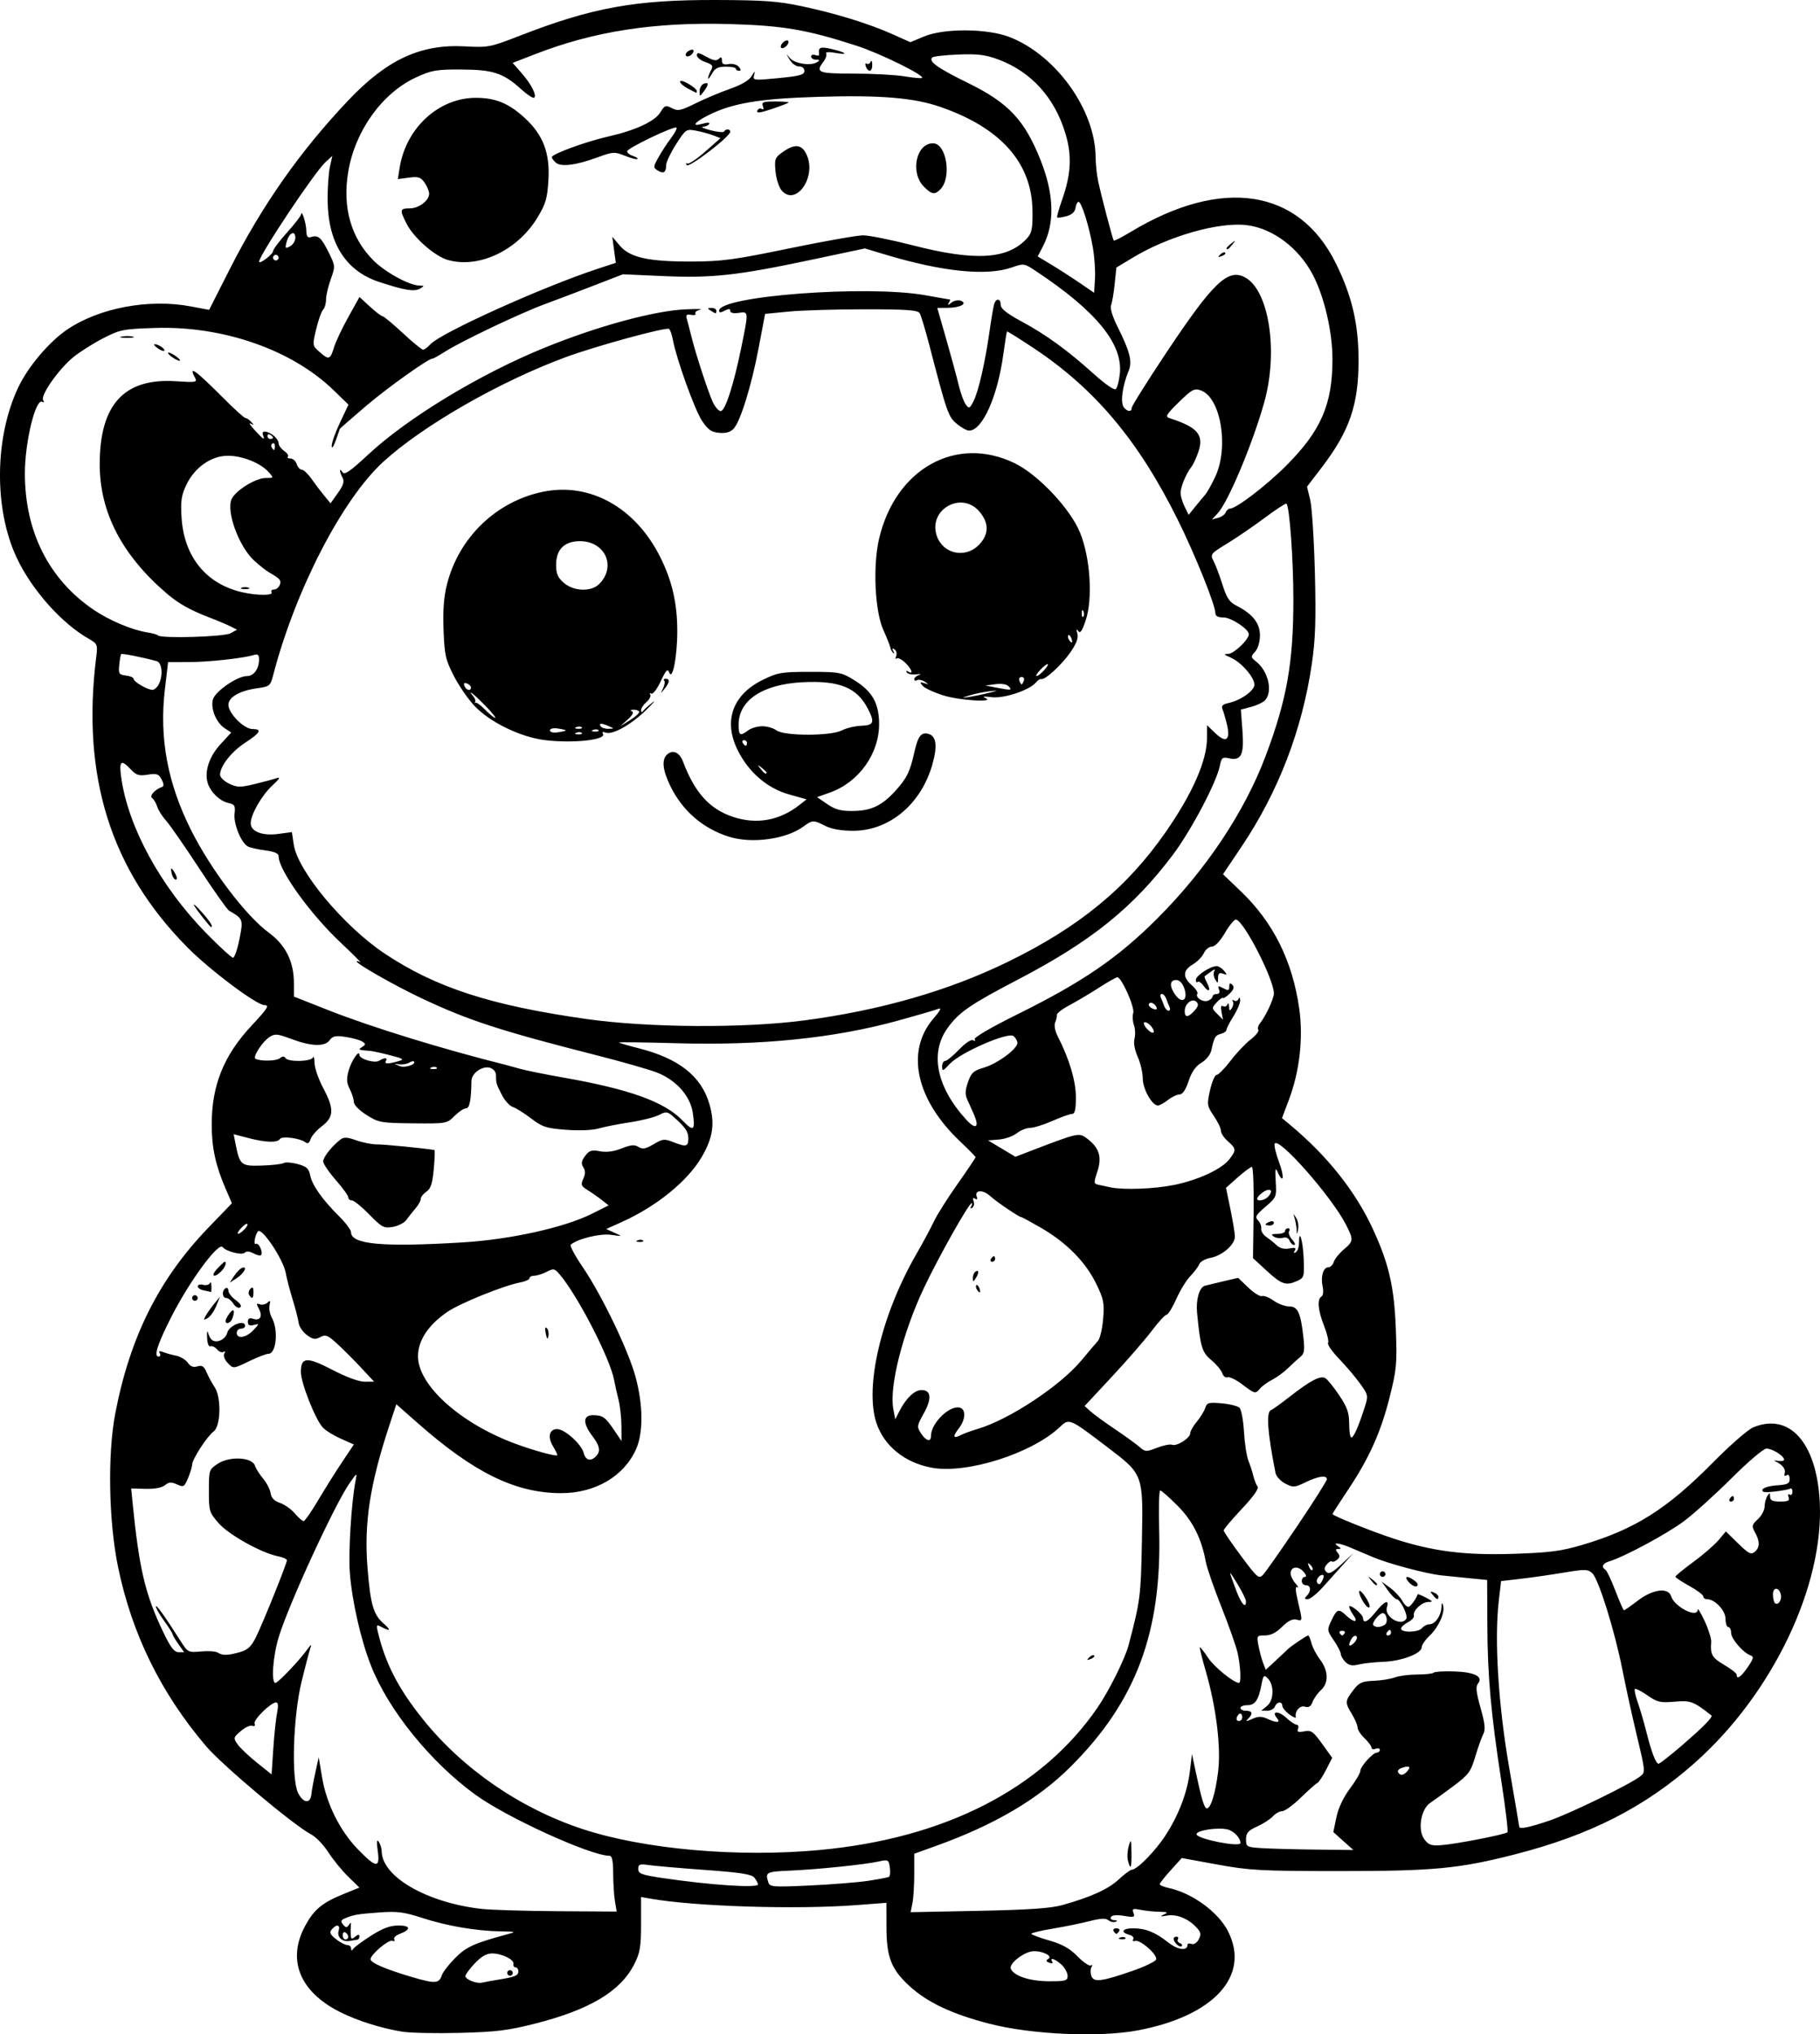 <?xml version="1.0" encoding="UTF-8" standalone="no"?>
<!-- Created with Inkscape (http://www.inkscape.org/) -->

<svg
   width="172.717mm"
   height="192.992mm"
   viewBox="0 0 172.717 192.992"
   version="1.1"
   id="svg1"
   xml:space="preserve"
   xmlns="http://www.w3.org/2000/svg"
   xmlns:svg="http://www.w3.org/2000/svg"><defs
     id="defs1"><clipPath
       clipPathUnits="userSpaceOnUse"
       id="clipPath415"><path
         id="path416"
         style="fill:#ff0000;fill-opacity:1;fill-rule:nonzero;stroke:none;stroke-width:0.265"
         d="m 193.414,-378.487 v 200.332 H 414.19 V -378.487 Z m 125.185,115.62 c 0.029,-0.001 0.058,-0.001 0.086,0 0.222,0.009 0.396,0.099 0.532,0.23 0.096,-0.026 0.189,-0.042 0.278,-0.046 0.944,-0.045 1.456,1.103 0.352,2.26 -0.768,0.805 -1.597,1.548 -2.421,2.295 -1.376,1.232 -2.746,2.472 -4.103,3.726 -0.664,0.607 -0.348,0.315 -0.948,0.875 -0.276,0.258 -0.549,0.422 -0.804,0.514 -0.316,0.278 -0.615,0.575 -0.936,0.848 -0.891,0.739 -1.764,1.501 -2.603,2.299 -0.648,0.638 -1.27,1.301 -1.93,1.928 -0.383,0.356 -0.796,0.675 -1.199,1.007 -0.03,0.443 -0.372,0.942 -1.123,1.287 -0.697,0.32 -1.402,0.626 -2.091,0.963 -0.796,0.395 -1.593,0.788 -2.409,1.139 -2.043,0.881 -2.873,-1.197 -0.835,-2.087 0.008,-0.003 0.016,-0.007 0.024,-0.011 0.164,-0.132 0.362,-0.257 0.608,-0.362 0.158,-0.068 0.314,-0.14 0.47,-0.21 0.472,-0.241 0.936,-0.496 1.405,-0.744 0.634,-0.35 1.261,-0.72 1.85,-1.142 0.618,-0.45 1.19,-0.957 1.753,-1.473 0.66,-0.626 1.28,-1.292 1.931,-1.928 0.87,-0.825 1.771,-1.616 2.694,-2.38 0.99,-0.842 1.963,-1.707 2.894,-2.614 0.015,-0.188 0.058,-0.387 0.171,-0.598 -0.698,-0.318 -0.808,-1.351 0.349,-2.168 0.93,-0.656 0.456,-0.33 1.422,-0.976 1.026,-0.667 2.077,-1.301 3.163,-1.868 0.493,-0.515 1.006,-0.75 1.42,-0.766 z m 6.408,0.61 c 0.546,0.023 0.894,0.542 0.762,1.324 0.153,0.156 0.266,0.389 0.346,0.667 0.061,-0.009 0.123,-0.016 0.184,-0.016 0.795,0 1.58,0.786 1.563,2.36 -0.009,0.792 0.123,1.575 0.263,2.352 0.255,1.178 0.522,2.355 0.792,3.53 0.562,0.299 1.026,1.032 1.065,2.202 0.035,1.063 0.136,2.123 0.21,3.184 0.036,0.154 0.072,0.308 0.109,0.462 0.258,1.152 0.528,2.301 0.771,3.457 0.197,0.917 0.393,1.834 0.581,2.753 0.096,0.537 0.18,1.076 0.262,1.615 0.368,2.429 -1.468,3.251 -2.514,2.015 -0.791,0.066 -1.648,-0.65 -1.781,-2.216 -0.09,-1.063 -0.181,-2.127 -0.27,-3.191 -0.535,0.708 -1.449,0.755 -2.084,0.041 0.022,0.885 0.011,1.772 0.052,2.657 0.143,3.143 -3.033,3.287 -3.175,0.144 -0.037,-0.821 -0.064,-1.641 -0.085,-2.462 -0.066,0.18 -0.05,0.141 -0.146,0.406 -1.078,2.956 -4.064,1.866 -2.986,-1.089 0.79,-2.165 0.392,-1.064 1.193,-3.305 0.666,-1.943 1.362,-3.904 1.737,-5.929 -0.058,-0.708 -0.139,-1.413 -0.261,-2.114 -0.074,-0.429 -0.079,-0.812 -0.032,-1.146 -0.733,-0.047 -1.215,-0.931 -0.519,-2.121 0.476,-0.813 0.939,-1.634 1.398,-2.457 0.367,-0.666 0.748,-1.328 1.096,-2.003 0.414,-0.803 0.994,-1.138 1.472,-1.117 z m 83.173,12.255 h 5.3e-4 5.3e-4 c 0.698,0.004 1.457,0.611 1.771,1.951 0.137,0.583 0.211,1.178 0.269,1.773 0.047,0.521 0.068,1.043 0.082,1.565 0.012,0.62 0.024,1.24 0,1.859 -0.042,0.571 -0.084,1.141 -0.112,1.713 -0.006,0.559 -0.064,1.114 -0.155,1.666 -0.006,0.038 -0.022,0.074 -0.029,0.113 0.102,0.334 0.159,0.733 0.138,1.216 -0.034,0.804 -0.253,1.584 -0.471,2.353 -0.256,0.836 -0.509,1.673 -0.781,2.504 -0.256,0.754 -0.529,1.503 -0.815,2.246 -0.248,0.701 -0.553,1.38 -0.859,2.057 -0.246,0.509 -0.502,1.013 -0.726,1.533 -0.231,0.557 -0.5,1.096 -0.778,1.63 -0.321,0.604 -0.657,1.198 -0.994,1.793 -0.313,0.52 -0.632,1.035 -0.958,1.547 -0.233,0.545 -0.461,1.092 -0.713,1.629 -0.524,1.183 -1.17,2.302 -1.836,3.409 -0.256,0.425 -0.526,0.841 -0.8,1.254 -0.099,0.199 -0.181,0.405 -0.286,0.602 -0.493,0.895 -1.076,1.738 -1.669,2.569 -0.629,0.861 -1.337,1.654 -2.074,2.422 -0.622,0.606 -1.248,1.208 -1.868,1.815 -0.002,0.003 -0.005,0.007 -0.007,0.01 -0.239,0.308 -0.488,0.546 -0.737,0.723 -0.742,0.737 -1.489,1.468 -2.207,2.228 -0.589,0.648 -1.197,1.278 -1.797,1.917 -1.055,1.123 -2.145,1.17 -2.734,0.661 -0.372,0.369 -0.742,0.739 -1.12,1.102 -0.431,0.395 -0.883,0.763 -1.351,1.109 -0.109,0.099 -0.216,0.2 -0.326,0.299 -1.426,1.256 -2.955,2.382 -4.536,3.432 -0.942,0.623 -1.892,1.236 -2.865,1.81 -0.726,0.414 -1.496,0.727 -2.299,0.95 -0.988,0.231 -2.003,0.298 -3.014,0.352 -0.908,0.039 -1.816,0.044 -2.722,0.1 -0.788,0.054 -1.576,0.074 -2.362,0.148 -0.324,0.032 -0.648,0.059 -0.973,0.086 -1.374,0.114 -2.196,-0.431 -2.422,-1.101 -1.25,0.205 -2.498,0.427 -3.754,0.592 -2.835,0.262 -5.685,0.38 -8.529,0.18 -1.846,-0.131 -3.714,-0.229 -5.522,-0.653 -2.038,0.037 -4.076,0.052 -6.114,0.013 -2.052,-0.059 -4.109,-0.1 -6.149,-0.339 -0.569,-0.067 -1.023,-0.227 -1.367,-0.441 -1.147,0.008 -1.89,-1.325 -0.719,-3.033 0.569,-0.83 1.159,-1.645 1.732,-2.473 0.92,-1.364 1.822,-2.74 2.666,-4.153 0.564,-0.939 1.118,-1.905 1.595,-2.885 0.603,-1.237 1.485,-1.807 2.191,-1.81 0.908,-0.004 1.526,0.928 0.893,2.581 -0.505,1.317 -1.23,2.542 -1.953,3.749 -0.873,1.46 -1.806,2.883 -2.756,4.294 -0.069,0.099 -0.139,0.198 -0.208,0.297 0.267,-0.098 0.575,-0.169 0.929,-0.203 2.699,-0.255 5.408,-0.384 8.115,-0.516 3.692,-0.167 7.383,-0.354 11.075,-0.529 0.098,-0.005 0.193,-0.006 0.286,-0.004 1.934,0.035 2.58,1.406 1.859,2.338 0.222,0.144 0.371,0.324 0.486,0.515 0.399,-0.031 0.798,-0.057 1.197,-0.095 2.205,-0.297 4.398,-0.679 6.592,-1.045 1.826,-0.302 3.642,-0.656 5.448,-1.059 1.185,-0.253 2.352,-0.574 3.521,-0.891 0.214,-0.33 0.542,-0.66 1.008,-0.959 2.032,-1.304 4.072,-2.597 6.128,-3.863 1.424,-0.88 2.861,-1.748 4.198,-2.759 0.575,-0.435 1.132,-0.673 1.623,-0.759 0.257,-0.412 0.52,-0.82 0.785,-1.227 0.423,-0.674 0.869,-1.332 1.298,-2.002 0.281,-0.407 0.542,-0.829 0.792,-1.256 0.597,-1.017 1.357,-1.426 1.989,-1.396 0.088,0.004 0.154,0.053 0.235,0.075 1.041,-1.307 2.093,-2.604 3.17,-3.882 1.092,-1.316 2.23,-2.613 3.167,-4.047 0.49,-0.75 1.062,-1.176 1.593,-1.34 0.207,-0.473 0.415,-0.946 0.623,-1.42 0.297,-0.7 0.616,-1.391 0.946,-2.075 0.271,-0.485 0.527,-0.98 0.748,-1.49 0.016,-0.04 0.028,-0.081 0.044,-0.12 0.225,-0.595 0.447,-1.191 0.693,-1.778 0.174,-0.392 0.347,-0.785 0.523,-1.177 0.081,-0.218 0.157,-0.437 0.241,-0.654 0.245,-0.701 0.501,-1.399 0.749,-2.099 0.233,-0.641 0.487,-1.273 0.736,-1.908 0.14,-0.402 0.285,-0.802 0.429,-1.202 0.11,-0.406 0.218,-0.813 0.274,-1.231 0.094,-0.567 0.177,-1.136 0.303,-1.697 0.097,-0.587 0.205,-1.174 0.205,-1.771 0.012,-0.461 10e-4,-0.92 -0.066,-1.378 -0.085,-0.585 -0.035,-1.064 0.093,-1.452 -0.01,-0.195 -0.013,-0.39 -0.03,-0.584 -0.041,-0.438 -0.093,-0.876 -0.189,-1.306 h -5.3e-4 c -0.382,-1.727 0.413,-2.725 1.31,-2.722 z m -92.665,4.052 c 1.48,0.002 2.088,1.784 0.205,3.207 -0.692,0.523 -1.379,1.053 -2.099,1.537 -1.117,0.729 -2.257,1.42 -3.415,2.08 0.032,0.208 0.049,0.529 0.062,0.912 1.312,1.226 1.161,1.353 0.15,1.836 -0.051,0.024 -0.083,0.038 -0.131,0.06 -0.034,0.183 -0.293,0.216 -0.546,0.254 -0.271,0.123 -0.543,0.245 -0.907,0.408 -1.954,0.876 -3.899,1.786 -5.772,2.827 2.609,-0.862 5.203,-1.778 7.743,-2.826 1.719,-0.697 3.428,-1.513 5.259,-1.866 0.29,-0.056 0.555,-0.08 0.796,-0.077 2.331,0.025 2.366,2.549 -0.402,3.231 -1.539,0.38 -2.993,1.063 -4.458,1.657 -2.627,1.084 -5.31,2.029 -8.008,2.921 -1.247,0.383 -2.484,0.798 -3.708,1.246 -1.459,0.535 -2.457,0.075 -2.746,-0.655 -2.401,1.951 -4.631,0.181 -2.507,-1.964 -0.624,0.277 -1.25,0.546 -1.88,0.808 -0.07,0.048 -0.132,0.076 -0.186,0.077 -0.239,0.099 -0.475,0.203 -0.715,0.299 -0.604,-0.153 -1.637,0.139 -1.811,-0.459 -0.643,-2.207 0.65,-2.589 1.838,-3.163 0.403,-0.195 0.807,-0.386 1.21,-0.579 1.959,-0.937 0.904,-0.423 2.947,-1.434 2.65,-1.334 5.303,-2.66 7.941,-4.017 1.098,-0.901 2.211,-1.784 3.35,-2.632 0.952,-0.702 1.914,-1.393 2.918,-2.021 0.583,-0.365 1.123,-0.524 1.583,-0.532 0.283,-0.005 0.534,0.049 0.748,0.145 0.274,-0.206 0.555,-0.403 0.829,-0.61 0.627,-0.474 1.218,-0.672 1.712,-0.671 z m 11.179,22.28 c 0.732,-0.04 1.506,0.614 1.702,2.075 0.1,0.747 0.137,1.498 0.146,2.251 0.584,-0.916 1.157,-1.84 1.786,-2.725 0.626,-0.882 1.322,-1.236 1.894,-1.214 1.093,0.042 1.74,1.453 0.605,3.178 -0.195,0.296 -0.39,0.591 -0.584,0.886 0.147,0.169 0.236,0.402 0.291,0.662 0.63,0.309 0.993,1.196 0.546,2.531 -0.491,1.466 -0.971,2.936 -1.435,4.411 -0.104,0.328 -0.208,0.657 -0.312,0.985 -0.711,2.244 -2.586,2.271 -3.087,0.886 -0.715,0.227 -1.411,-0.113 -1.655,-0.885 -0.745,1.14 -1.492,2.279 -2.236,3.42 -1.719,2.635 -4.38,0.899 -2.662,-1.736 1.174,-1.801 2.341,-3.607 3.529,-5.398 0.126,-0.189 0.36,-0.542 0.543,-0.814 -0.274,-0.399 -0.449,-0.978 -0.434,-1.739 0.028,-1.375 0.086,-2.758 -0.062,-4.128 -0.181,-1.662 0.595,-2.598 1.425,-2.644 z m -58.075,6.879 c 0.502,-7.9e-4 0.964,0.304 1.203,0.867 0.284,-0.323 0.634,-0.506 0.993,-0.506 0.794,0 1.592,0.787 1.601,2.36 0.006,0.975 -0.079,1.947 -0.145,2.919 -0.213,3.139 -3.384,2.924 -3.171,-0.215 0.018,-0.273 0.023,-0.548 0.042,-0.821 -1.178,1.691 -3.333,0.669 -2.572,-1.931 0.072,-0.245 0.148,-0.49 0.213,-0.737 0.348,-1.332 1.131,-1.935 1.836,-1.936 z m 9.724,1.391 c 0.906,0.029 1.679,1.055 1.221,2.764 -0.109,0.408 -0.303,0.783 -0.505,1.151 -1.515,2.757 -4.36,1.164 -2.773,-1.553 0.088,-0.15 0.178,-0.301 0.222,-0.471 0.346,-1.332 1.131,-1.913 1.835,-1.891 z m 49.973,7.283 c 0.985,0.016 1.616,1.072 0.783,2.744 -0.752,1.511 -1.893,2.799 -2.995,4.064 -1.128,1.258 -2.353,2.424 -3.586,3.577 -1.151,1.076 -2.27,1.03 -2.811,0.447 -0.181,0.141 -0.363,0.281 -0.544,0.421 -0.09,0.494 -0.391,1.048 -0.972,1.585 -1.192,1.105 -2.463,2.122 -3.739,3.127 -1.24,0.992 -2.548,1.892 -3.864,2.779 -1.531,1.032 -2.773,0.55 -3.013,-0.379 -0.759,0.393 -1.529,0.762 -2.337,1.038 -2.977,1.019 -3.684,-1.895 -0.77,-3.084 0.465,-0.19 0.919,-0.403 1.367,-0.626 0.084,-0.072 0.133,-0.147 0.23,-0.218 1.628,-1.176 3.259,-2.349 4.957,-3.424 0.735,-0.459 1.478,-0.908 2.221,-1.356 1.472,-1.186 2.952,-2.362 4.405,-3.572 1.604,-1.376 3.248,-2.724 4.679,-4.284 0.665,-0.725 1.358,-1.026 1.932,-1.027 0.336,-5.3e-4 0.63,0.104 0.856,0.286 0.347,-0.229 0.681,-0.396 0.976,-0.454 0.017,-0.029 0.041,-0.053 0.058,-0.082 0.653,-1.099 1.494,-1.575 2.168,-1.564 z m -46.173,3.273 c 0.732,-0.013 1.466,0.671 1.574,2.142 0.05,0.683 0.12,1.361 0.282,2.028 0.742,3.057 -2.388,3.794 -3.094,0.728 -0.175,-0.76 -0.295,-1.527 -0.334,-2.306 -0.085,-1.669 0.743,-2.577 1.573,-2.592 z" /></clipPath><clipPath
       clipPathUnits="userSpaceOnUse"
       id="clipPath466"><path
         id="path467"
         style="fill:#ff0000;fill-opacity:1;fill-rule:nonzero;stroke:none;stroke-width:0.265"
         d="m 189.639,-381.081 v 221.896 h 202.976 v -221.896 z m 32.426,48.156 c 2.224,-0.071 2.295,2.176 0.071,2.246 l -0.949,0.03 c -1.193,0.047 -2.386,0.102 -3.574,0.219 -2.214,0.218 -2.387,-2.023 -0.173,-2.241 1.216,-0.119 2.438,-0.175 3.659,-0.223 0.322,-0.01 0.644,-0.021 0.965,-0.031 z m 118.92,15.325 c 0.215,-0.006 0.457,0.022 0.726,0.093 1.092,0.291 2.208,0.472 3.321,0.665 1.191,-0.039 2.383,-0.044 3.575,-0.056 0.285,-0.003 0.57,-0.005 0.855,-0.008 2.225,-0.02 2.245,2.228 0.02,2.247 l -0.852,0.008 c -0.879,0.009 -1.758,0.015 -2.637,0.033 -0.281,0.085 -0.61,0.127 -1.027,0.054 -0.037,-0.007 -0.074,-0.016 -0.111,-0.022 -0.13,0.005 -0.26,0.007 -0.39,0.013 -0.618,0.026 -1.078,-0.128 -1.374,-0.366 -0.624,-0.119 -1.253,-0.211 -1.868,-0.374 -1.882,-0.499 -1.743,-2.242 -0.239,-2.287 z m 21.866,17.458 c 0.182,0.002 0.363,0.006 0.545,0.012 1.069,0.044 2.117,0.251 3.157,0.487 0.962,0.246 1.908,0.55 2.855,0.848 0.852,0.291 1.706,0.573 2.564,0.844 0.769,0.225 1.546,0.421 2.323,0.616 0.561,0.141 1.112,0.319 1.671,0.463 0.321,0.106 0.649,0.176 0.979,0.244 0.34,0.066 0.671,0.17 1,0.278 0.068,0.027 0.135,0.054 0.203,0.081 2.065,0.828 1.091,3.121 -0.871,2.072 -0.011,-0.006 -0.023,-0.012 -0.035,-0.018 -0.249,-0.082 -0.498,-0.164 -0.756,-0.212 -0.365,-0.076 -0.73,-0.153 -1.085,-0.269 -0.554,-0.144 -1.099,-0.316 -1.654,-0.458 -0.821,-0.206 -1.642,-0.413 -2.454,-0.653 -0.857,-0.271 -1.711,-0.551 -2.562,-0.843 -0.889,-0.28 -1.776,-0.565 -2.678,-0.8 -0.905,-0.206 -1.815,-0.393 -2.745,-0.433 -0.623,-0.025 -1.245,-0.012 -1.867,0.039 -2.217,0.183 -2.44,-2.042 -0.224,-2.236 0.543,-0.048 1.087,-0.066 1.632,-0.061 z m -1.904,27.529 c 0.635,0.009 1.245,0.177 1.848,0.375 1.225,0.5 2.376,1.166 3.522,1.823 0.999,0.592 1.97,1.23 2.948,1.856 0.711,0.452 1.431,0.888 2.131,1.357 0.398,0.279 0.204,0.142 0.582,0.408 1.819,1.28 0.526,3.119 -1.293,1.838 -0.362,-0.255 -0.183,-0.129 -0.539,-0.379 -0.687,-0.46 -1.395,-0.886 -2.092,-1.331 -0.947,-0.606 -1.886,-1.224 -2.853,-1.798 -1.019,-0.584 -2.041,-1.174 -3.12,-1.642 -0.46,-0.158 -0.916,-0.293 -1.408,-0.252 -2.217,0.184 -2.221,-2.113 0,-2.247 0.092,-0.006 0.183,-0.008 0.273,-0.006 z m -0.573,11.317 c 0.453,-0.019 1.015,0.259 1.492,0.943 0.516,0.741 1.156,1.389 1.761,2.057 0.695,0.743 1.317,1.547 1.906,2.376 1.094,1.54 -0.065,2.69 -1.226,1.898 -0.419,0.289 -1.128,0.237 -1.848,-0.453 -0.346,-0.332 -0.697,-0.659 -1.064,-0.969 -0.488,-0.402 -0.976,-0.82 -1.539,-1.114 -1.603,-0.836 -1.347,-2.3 -0.114,-2.314 0.153,-0.002 0.322,0.02 0.504,0.067 -0.108,-0.146 -0.234,-0.28 -0.332,-0.433 -0.749,-1.172 -0.296,-2.027 0.459,-2.058 z m -24.395,34.343 c 0.989,0.002 1.447,1.091 0.252,2.153 -1.08,0.96 -2.376,1.633 -3.645,2.304 -1.967,1.04 -3.018,-0.949 -1.05,-1.987 1.073,-0.566 2.166,-1.129 3.105,-1.906 0.482,-0.399 0.95,-0.565 1.337,-0.564 z m 10.502,15.056 c 0.335,-0.011 0.699,0.184 0.996,0.577 0.694,0.262 1.171,0.841 1.609,1.418 0.402,0.519 0.72,1.093 1.043,1.662 0.247,0.423 0.483,0.854 0.703,1.292 0.194,0.392 0.381,0.787 0.561,1.185 0.154,0.335 0.247,0.694 0.392,1.032 0.154,0.376 0.318,0.747 0.452,1.131 0.137,0.393 0.256,0.793 0.391,1.187 0.135,0.359 0.26,0.724 0.368,1.092 0.091,0.282 0.199,0.559 0.303,0.836 0.071,0.216 0.188,0.404 0.299,0.599 0.126,0.215 0.254,0.429 0.397,0.634 0.183,0.248 0.317,0.526 0.471,0.792 0.195,0.319 0.344,0.655 0.452,1.013 0.123,0.321 0.184,0.66 0.23,0.999 0.022,0.326 0.075,0.646 0.132,0.967 0.073,0.485 0.149,0.97 0.205,1.457 0.054,0.537 0.119,1.072 0.162,1.61 0.039,0.435 0.11,0.865 0.177,1.296 0.081,0.344 0.147,0.691 0.195,1.041 0.043,0.362 0.059,0.726 0.069,1.09 0.04,0.42 0.072,0.84 0.093,1.261 0.024,0.531 0.031,1.062 0.037,1.593 0.005,0.563 -0.029,1.126 -0.079,1.686 -0.051,0.555 -0.152,1.104 -0.267,1.648 -0.13,0.6 -0.358,1.171 -0.579,1.742 -0.208,0.555 -0.389,1.119 -0.565,1.685 -0.138,0.4 -0.255,0.807 -0.349,1.22 -0.498,2.168 -2.695,1.659 -2.19,-0.507 0.079,-0.338 0.183,-0.669 0.285,-1.001 -0.194,-0.191 -0.314,-0.513 -0.382,-0.896 -0.382,0.087 -0.788,-0.002 -1.206,-0.409 -0.171,-0.167 -0.191,-0.439 -0.287,-0.658 -0.004,-0.116 -0.007,-0.233 -0.01,-0.349 -0.035,-1.245 0.785,-0.379 1.451,0.24 0.01,-0.334 0.019,-0.669 0.027,-1.003 -0.068,-0.014 -0.144,-0.027 -0.232,-0.039 -0.132,-0.018 -0.241,1.8e-4 -0.325,0.029 -0.008,0.007 -0.016,0.015 -0.024,0.022 -0.227,0.196 -0.188,0.051 0.024,-0.022 0.077,-0.068 0.15,-0.141 0.225,-0.211 0.116,-0.117 0.232,-0.235 0.346,-0.353 0.001,-0.052 0.003,-0.103 0.004,-0.155 0.018,-1.535 -0.013,-3.071 -0.031,-4.606 -0.035,-1.817 -0.086,-3.633 -0.206,-5.447 -0.088,-1.2 -0.143,-2.418 -0.456,-3.585 -0.216,-0.808 -0.095,-1.444 0.181,-1.814 -0.142,-0.253 -0.284,-0.505 -0.381,-0.779 -0.124,-0.333 -0.254,-0.664 -0.358,-1.004 -0.093,-0.333 -0.215,-0.659 -0.333,-0.983 -0.08,-0.233 -0.156,-0.467 -0.232,-0.701 -0.022,1.47 -1.692,1.723 -2.262,-0.112 -0.495,-1.593 -0.247,-0.785 -0.743,-2.424 -0.517,-1.684 -1.028,-3.37 -1.566,-5.048 -0.382,-1.192 0.134,-1.908 0.78,-1.93 z m 41.837,10.034 c 0.562,0.001 1.122,0.558 1.12,1.671 -1.4e-4,0.068 1.3e-4,0.136 0,0.204 -0.001,0.516 -0.002,1.032 -0.008,1.548 -0.007,0.6 -0.017,1.201 -0.052,1.801 -0.048,0.727 -0.107,1.458 -0.291,2.165 -0.208,0.656 -0.505,1.265 -0.968,1.783 -0.394,0.43 -0.826,0.824 -1.311,1.151 -0.482,0.329 -0.969,0.655 -1.49,0.917 -0.623,0.272 -1.269,0.487 -1.959,0.47 -0.552,-0.02 -1.103,-0.075 -1.648,-0.172 -2.191,-0.389 -1.756,-2.553 0.441,-2.203 0.422,0.067 0.848,0.12 1.276,0.13 0.351,-7.9e-4 0.67,-0.14 0.984,-0.281 0.389,-0.218 0.761,-0.465 1.129,-0.716 0.332,-0.231 0.643,-0.494 0.908,-0.799 0.235,-0.273 0.393,-0.586 0.487,-0.931 0.123,-0.545 0.163,-1.104 0.199,-1.66 0.031,-0.56 0.04,-1.12 0.046,-1.681 0.005,-0.509 0.007,-1.018 0.008,-1.527 v -0.203 c 0.002,-1.113 0.565,-1.668 1.127,-1.667 z" /></clipPath><clipPath
       clipPathUnits="userSpaceOnUse"
       id="clipPath477"><path
         id="path478"
         style="fill:#ff0000;fill-opacity:1;fill-rule:nonzero;stroke:none;stroke-width:0.265"
         d="m 166.261,-357.83 v 149.824 h 187.289 v -149.824 z m 35.148,74.609 c 1.38,0.015 2.225,1.481 1.063,3.854 -1.038,2.119 -2.834,3.736 -4.622,5.219 l -1.115,0.833 c -3.565,2.663 -6.259,-0.959 -2.683,-3.607 l 0.944,-0.699 c 1.226,-0.995 2.446,-2.073 3.303,-3.416 0.972,-1.524 2.166,-2.194 3.11,-2.184 z m 4.08,0.111 c 0.372,-0.045 1.1,1.562 1.99,2.394 0.325,0.081 0.664,0.24 0.999,0.483 0.385,-0.021 0.784,-0.283 1.189,-0.965 0.009,-0.015 0.051,-0.119 0.103,-0.067 0.081,0.083 0.126,0.195 0.201,0.284 0.153,0.181 0.319,0.352 0.482,0.525 0.841,0.892 0.803,0.838 1.717,1.738 1.262,1.262 0.645,0.642 1.852,1.859 3.074,3.098 0.063,6.167 -3.011,3.305 -0.875,0.803 -2.537,0.66 -3.932,-1.219 -0.471,-0.635 -0.959,-1.264 -1.303,-1.981 -0.658,-1.371 -0.647,-2.473 -0.258,-3.175 -0.139,-0.369 -0.255,-0.75 -0.309,-1.161 -0.032,-0.246 0.006,-0.496 0.009,-0.745 h -5.2e-4 c 0.01,-0.904 0.106,-1.256 0.272,-1.276 z" /></clipPath><clipPath
       clipPathUnits="userSpaceOnUse"
       id="clipPath484"><path
         id="path485"
         style="fill:#ff0000;fill-opacity:1;fill-rule:nonzero;stroke:none;stroke-width:0.265"
         d="m 176.1,-387.884 v 228.434 h 199.078 v -228.434 z m 101.577,158.962 c 3.29,0.049 4.385,3.826 0.158,6.336 -2.311,1.372 -4.871,2.198 -7.438,2.936 -1.548,0.387 -3.106,0.734 -4.658,1.105 -6.12,1.463 -7.598,-4.721 -1.477,-6.183 1.462,-0.349 2.928,-0.68 4.389,-1.034 2,-0.567 3.998,-1.181 5.815,-2.215 1.197,-0.681 2.29,-0.959 3.211,-0.945 z m -65.574,27.794 c 0.788,-0.012 1.728,0.199 2.792,0.708 1.257,0.602 2.527,1.171 3.797,1.744 5.736,2.588 3.122,8.383 -2.614,5.794 -1.144,-0.516 -2.302,-1.006 -3.415,-1.586 -4.535,-2.361 -3.974,-6.608 -0.56,-6.661 z" /></clipPath><clipPath
       clipPathUnits="userSpaceOnUse"
       id="clipPath507"><path
         id="path508"
         style="fill:#ff0000;fill-opacity:1;fill-rule:nonzero;stroke:none;stroke-width:0.265"
         d="m 206.099,-418.087 v 247.842 h 215.29 v -247.842 z m 208.756,165.24 c 1.547,-0.003 2.969,1.561 2.8,4.703 -0.118,2.196 -0.653,4.349 -1.195,6.471 -0.661,2.498 -1.464,4.95 -2.335,7.381 -0.433,1.207 -1,2.359 -1.549,3.516 -0.446,0.94 -0.985,1.573 -1.546,2.078 -0.1,0.241 -0.203,0.482 -0.302,0.723 -1.174,2.954 -2.453,5.865 -3.762,8.761 -0.159,0.353 -0.36,0.58 -0.541,0.87 -0.061,0.191 -0.178,0.401 -0.261,0.599 0.862,1.048 0.803,2.93 -0.984,5.056 -1.416,1.684 -3.146,3.071 -4.865,4.432 l -0.883,0.656 c -3.608,2.679 -6.572,0.83 -6.129,-1.806 -1.273,0.366 -2.553,0.709 -3.818,1.104 -0.039,1.246 -0.934,2.684 -2.981,3.756 -0.5,0.262 -1,0.524 -1.501,0.786 -2.415,1.212 -4.844,2.42 -7.45,3.172 -5.768,1.663 -7.69,-3.796 -2.608,-5.818 -0.35,-1.42 0.484,-3.241 3.117,-4.392 2.222,-0.972 4.46,-1.907 6.754,-2.697 3.207,-1.071 6.448,-2.037 9.721,-2.886 0.761,-0.197 1.456,-0.275 2.077,-0.257 0.442,0.013 0.845,0.077 1.209,0.178 0.38,-0.527 0.242,-0.34 0.691,-0.949 0.622,-0.873 1.263,-1.735 1.776,-2.679 0.212,-0.39 0.436,-0.736 0.669,-1.041 0.083,-0.24 0.098,-0.451 0.212,-0.703 1.28,-2.83 2.529,-5.675 3.676,-8.561 1.026,-2.494 2.09,-4.979 2.91,-7.551 0.464,-1.456 1.159,-2.517 1.924,-3.205 0.21,-0.699 0.43,-1.395 0.618,-2.101 0.414,-1.611 0.819,-3.237 0.996,-4.894 0.336,-3.128 2.009,-4.699 3.556,-4.703 z" /></clipPath><clipPath
       clipPathUnits="userSpaceOnUse"
       id="clipPath521"><path
         id="path522"
         style="fill:#ff0000;fill-opacity:1;fill-rule:nonzero;stroke:none;stroke-width:0.265"
         d="m 75.264,-410.475 v 216.904 H 258.979 v -216.904 z m 126.087,48.274 c 3.272,-0.058 4.469,3.101 1.895,5.296 0.47,1.385 -0.23,3.281 -2.758,4.652 -2.077,1.127 -4.201,2.181 -6.137,3.546 -4.994,3.52 -8.841,-0.829 -4.459,-4.55 -0.474,-1.231 0.051,-2.981 2.155,-4.571 1.464,-1.107 3.058,-2.02 4.683,-2.867 1.432,-0.67 0.712,-0.354 2.16,-0.949 0.909,-0.374 1.736,-0.544 2.46,-0.557 z m -30.467,68.021 c 2.809,-0.018 3.832,3.647 0.227,6.694 -1.379,1.166 -2.848,2.213 -4.345,3.22 -1.019,0.737 -0.495,0.365 -1.573,1.114 -5.168,3.591 -8.796,-1.637 -3.624,-5.222 1.043,-0.723 0.491,-0.334 1.655,-1.17 1.507,-1.008 2.947,-2.099 4.361,-3.231 1.228,-0.983 2.363,-1.399 3.299,-1.405 z" /></clipPath><clipPath
       clipPathUnits="userSpaceOnUse"
       id="clipPath611"><path
         id="path612"
         style="fill:#ff0000;fill-opacity:1;fill-rule:nonzero;stroke:none;stroke-width:0.265"
         d="m 90.901,-436.178 v 237.61 H 336.5 v -237.61 z m 166.978,59.768 c 1.149,0.044 2.482,0.858 3.587,2.717 0.965,1.623 1.758,3.334 2.473,5.079 0.186,0.321 0.379,0.624 0.537,1.021 0.796,2.004 1.68,3.972 2.564,5.938 1.449,3.224 0.233,5.388 -1.549,5.711 -1.509,0.728 -3.695,-0.147 -4.821,-3.259 l -0.813,-2.247 c -1.082,-2.959 -2.138,-5.959 -3.68,-8.718 -2.014,-3.605 -0.492,-6.327 1.702,-6.243 z m -81.346,4.066 c 0.058,-0.001 0.117,10e-4 0.176,0.004 1.291,0.073 2.696,1.203 3.459,3.643 0.542,1.733 0.56,3.533 0.501,5.328 -0.207,6.289 -6.602,6.061 -6.353,-0.227 0.041,-1.038 0.091,-2.074 -0.179,-3.091 -0.929,-3.498 0.585,-5.624 2.396,-5.657 z m -20.035,23.616 c 1.812,0.058 3.328,2.102 2.369,5.509 -0.757,2.689 -1.569,5.363 -2.279,8.067 -0.143,0.589 -0.287,1.178 -0.43,1.767 -1.489,6.114 -7.668,4.607 -6.176,-1.506 0.153,-0.626 0.306,-1.252 0.458,-1.878 0.723,-2.747 1.548,-5.463 2.315,-8.196 0.744,-2.651 2.333,-3.807 3.743,-3.763 z m 109.96,0.823 c 1.468,-0.025 2.941,1.342 3.158,4.283 0.492,6.658 -0.364,13.322 -1.124,19.927 -0.72,6.251 -7.036,5.524 -6.315,-0.728 0.011,-0.091 0.018,-0.183 0.029,-0.274 -0.639,-0.66 -1.171,-1.659 -1.458,-3.031 -0.808,-3.859 -1.572,-7.726 -2.3,-11.6 -0.653,-3.479 1.027,-5.422 2.828,-5.356 0.735,0.027 1.488,0.392 2.114,1.119 0.133,-2.757 1.561,-4.315 3.067,-4.341 z m 7.858,12.076 c 1.168,0.033 2.537,0.826 3.689,2.657 0.711,1.13 1.306,2.326 1.904,3.517 2.823,5.624 -2.868,8.475 -5.683,2.847 -0.479,-0.959 -0.957,-1.92 -1.51,-2.839 -2.13,-3.538 -0.63,-6.245 1.6,-6.183 z m -117.602,29.075 c 1.586,-10e-5 3.127,1.572 3.043,4.718 -0.034,1.285 0.004,2.561 0.193,3.833 0.924,6.225 -5.443,7.124 -6.294,0.889 -0.214,-1.568 -0.304,-3.139 -0.255,-4.722 0.098,-3.145 1.728,-4.717 3.313,-4.718 z m 93.831,39.073 h 5.3e-4 c 0.814,-0.006 1.208,0.839 0.363,2.029 -0.186,0.261 -0.422,0.48 -0.637,0.716 -0.194,0.202 -0.371,0.419 -0.547,0.637 -0.222,0.308 -0.48,0.586 -0.757,0.844 -0.103,0.107 -0.239,0.171 -0.355,0.261 -0.003,0.015 -0.006,0.03 -0.009,0.046 -0.115,0.521 -0.226,1.043 -0.338,1.565 -0.094,0.436 -0.258,0.766 -0.455,0.997 0.085,0.152 0.169,0.303 0.254,0.455 0.047,-0.009 0.095,-0.015 0.145,-0.017 0.296,-0.009 0.616,0.188 0.924,0.492 0.143,-0.365 0.454,-0.581 0.834,-0.559 0.373,0.021 0.811,0.271 1.219,0.835 0.773,1.07 1.328,2.278 1.884,3.47 0.205,0.44 0.268,0.829 0.232,1.147 0.483,1.861 -1.327,2.503 -2.069,0.787 -0.408,0.293 -1.036,0.189 -1.563,-0.452 -0.409,0.157 -0.848,-0.034 -1.124,-0.49 0.107,0.409 0.209,0.819 0.309,1.229 0.082,0.312 0.162,0.625 0.241,0.938 0.541,2.158 -1.64,2.705 -2.18,0.546 -0.08,-0.319 -0.163,-0.637 -0.245,-0.956 -0.214,-0.886 -0.437,-1.77 -0.709,-2.64 -0.035,-0.115 -0.085,-0.224 -0.121,-0.338 -0.219,-0.139 -0.44,-0.346 -0.648,-0.633 -0.119,-0.165 -0.253,-0.326 -0.374,-0.486 -0.773,-1.021 -0.802,-1.928 -0.354,-2.252 -0.046,-0.091 -0.086,-0.185 -0.134,-0.275 -0.314,-0.682 -0.57,-1.41 -0.327,-2.162 0.177,-0.517 0.43,-0.992 0.824,-1.379 0.342,-0.327 0.718,-0.613 1.109,-0.878 0.345,-0.215 0.703,-0.41 1.074,-0.576 0.156,-0.082 0.306,-0.186 0.435,-0.333 0.202,-0.177 0.37,-0.388 0.53,-0.603 0.205,-0.253 0.412,-0.504 0.637,-0.74 0.138,-0.151 0.28,-0.299 0.424,-0.444 0.538,-0.543 1.08,-0.78 1.506,-0.783 z m -2.277,11.749 -5.3e-4,5.3e-4 c 0.006,0.019 0.012,0.039 0.018,0.058 -5.3e-4,-0.022 -0.009,-0.035 -0.009,-0.057 -0.003,-10e-4 -0.005,-10e-4 -0.008,-0.002 z m -61.167,9.475 c 2.111,-0.044 3.649,2.374 1.863,5.878 -0.838,1.645 -1.242,3.478 -1.702,5.258 -1.575,6.092 -7.734,4.497 -6.154,-1.594 0.573,-2.21 1.116,-4.467 2.17,-6.506 1.084,-2.096 2.556,-3.009 3.823,-3.035 z m 55.141,13.2 c 0.435,-0.004 0.942,0.311 1.32,1.055 0.529,1.042 0.868,2.165 1.215,3.277 0.35,1.146 0.593,2.321 0.84,3.493 0.305,1.448 -0.565,2.136 -1.317,1.796 0.006,0.028 0.014,0.056 0.02,0.083 0.067,0.364 0.134,0.728 0.202,1.091 1.141,6.188 -5.122,7.338 -6.252,1.148 -0.058,-0.315 -0.115,-0.63 -0.173,-0.945 -0.263,-1.275 -0.574,-2.537 -0.944,-3.782 -1.177,-3.958 -0.642,-6.71 1.025,-6.787 0.873,-0.04 2.058,0.654 3.47,2.292 0.189,0.22 0.315,0.474 0.476,0.71 -0.154,-0.436 -0.324,-0.867 -0.526,-1.284 -0.606,-1.252 -0.08,-2.14 0.645,-2.146 z" /></clipPath><clipPath
       clipPathUnits="userSpaceOnUse"
       id="clipPath626"><path
         id="path627"
         style="fill:#ff0000;fill-opacity:1;fill-rule:nonzero;stroke:none;stroke-width:0.265"
         d="m 330.726,-459.305 v 230.702 h 206.081 v -230.702 z m 169.952,10.687 c 1.124,0 2.257,1.113 2.276,3.337 0.013,1.449 -0.003,2.897 -0.053,4.346 -0.003,0.059 -0.003,0.036 -0.004,0.086 0.339,0.548 0.556,1.311 0.557,2.289 0,1.315 0.008,2.63 -0.022,3.944 -0.008,0.996 -0.087,1.987 -0.176,2.978 -0.401,4.432 -4.891,4.019 -4.476,-0.411 0.083,-0.889 0.152,-1.779 0.159,-2.673 0.018,-0.751 0.021,-1.503 0.022,-2.254 -0.405,-0.573 -0.659,-1.419 -0.613,-2.54 0.041,-1.029 0.021,-0.504 0.062,-1.576 0.05,-1.396 0.063,-2.791 0.051,-4.188 -0.019,-2.225 1.095,-3.337 2.218,-3.337 z m -135.666,5.289 c 1.114,2.9e-4 2.261,1.113 2.347,3.336 0.023,0.609 0.096,1.212 0.191,1.812 0.495,0.549 0.83,1.442 0.808,2.683 -0.022,1.281 0.033,2.56 0.083,3.84 0.03,0.756 0.056,1.512 0.081,2.269 0.148,4.447 -4.345,4.597 -4.493,0.149 -0.025,-0.748 -0.05,-1.496 -0.08,-2.244 -0.03,-0.778 -0.06,-1.555 -0.077,-2.333 -0.028,-0.103 -0.076,-0.17 -0.1,-0.279 -0.202,-0.931 -0.099,-0.451 -0.309,-1.442 -0.281,-1.472 -0.567,-2.951 -0.599,-4.455 -0.047,-2.224 1.034,-3.336 2.148,-3.336 z" /></clipPath><clipPath
       clipPathUnits="userSpaceOnUse"
       id="clipPath633"><path
         id="path634"
         style="fill:#ff0000;fill-opacity:1;fill-rule:nonzero;stroke:none;stroke-width:0.265"
         d="m 349.433,-440.119 v 239.077 h 215.84 v -239.077 z m 210.525,75.044 c 2.666,-0.064 3.951,2.519 2.036,4.924 2.629,1.066 2.552,4.68 -1.853,6.096 -2.42,0.778 -4.838,1.567 -7.292,2.233 -3.009,0.855 -6.021,1.698 -8.951,2.798 -5.891,2.213 -7.904,-3.825 -2.01,-6.03 1.468,-0.549 2.956,-1.034 4.452,-1.491 0.402,-0.682 1.062,-1.374 2.031,-2.013 2.319,-1.529 4.694,-2.976 7.023,-4.491 0.478,-0.309 0.955,-0.618 1.432,-0.927 1.156,-0.748 2.224,-1.077 3.132,-1.099 z" /></clipPath><clipPath
       clipPathUnits="userSpaceOnUse"
       id="clipPath695"><path
         id="path696"
         style="fill:#ff0000;fill-opacity:1;fill-rule:nonzero;stroke:none;stroke-width:0.265"
         d="m 305.523,-417.83 v 221.466 H 511.509 v -221.466 z m 5.648,169.94 h 5e-4 c 0.026,-0.003 0.051,10e-4 0.072,0.004 0.753,0.19 -1.275,5.221 2.112,3.957 0.01,-0.003 0.034,-0.022 0.031,-0.011 -0.028,0.087 -0.095,0.157 -0.131,0.24 -0.063,0.142 -0.098,0.299 -0.134,0.449 -6.1e-4,0.382 -0.054,0.767 -0.005,1.147 0.033,0.504 0.19,0.979 0.348,1.455 0.232,0.625 0.501,1.232 0.707,1.866 0.01,0.041 0.02,0.082 0.03,0.122 0.56,-0.003 1.224,0.155 1.97,0.525 2.77,1.375 5.471,2.888 8.223,4.303 3.644,1.913 7.396,3.602 11.173,5.232 2.525,1.09 2.766,3.039 1.642,3.975 1.916,0.52 1.895,0.515 5.566,1.457 0.682,0.175 1.174,0.45 1.588,0.755 0.343,-0.372 0.879,-0.656 1.565,-0.815 -0.163,-1.106 0.805,-2.278 3.048,-2.423 0.373,-0.024 0.747,-0.038 1.12,-0.041 0.539,-0.006 1.076,0.069 1.614,0.098 -0.655,-1.309 0.393,-3.035 3.147,-3.048 3.261,-0.016 6.512,0.287 9.752,0.628 4.425,0.465 3.954,4.937 -0.471,4.47 -1.305,-0.138 -2.611,-0.268 -3.92,-0.373 0.16,0.153 0.293,0.316 0.395,0.485 0.116,0.068 0.264,0.115 0.361,0.194 1.882,-0.017 3.764,-0.041 5.644,-0.125 0.139,-0.006 0.274,-0.008 0.405,-0.005 4.066,0.079 4.396,4.237 0.092,4.473 -0.504,0.028 -1.01,0.013 -1.515,0.03 -0.356,0.246 -0.791,0.466 -1.316,0.64 -1.706,0.566 -3.418,1.119 -5.089,1.787 -0.601,0.24 -1.149,0.355 -1.637,0.376 -0.03,0.007 -0.046,0.024 -0.077,0.03 -0.481,0.824 -1.678,1.377 -3.482,1.037 -0.38,-0.071 -0.76,-0.143 -1.14,-0.214 -1.001,-0.2 -1.997,-0.416 -2.996,-0.624 -0.512,-0.004 -1.025,-0.007 -1.538,-0.018 -2.937,-0.057 -5.877,-0.09 -8.808,-0.306 -1.798,-0.133 -2.865,-0.947 -3.207,-1.847 -0.699,-0.519 -0.939,-1.288 -0.692,-2.016 -0.049,-0.042 -0.096,-0.084 -0.142,-0.126 -0.748,-0.292 -1.496,-0.586 -2.246,-0.871 2.184,1.777 0.634,4.658 -2.941,3.433 -0.931,-0.319 -1.861,-0.641 -2.758,-1.048 -1.598,-0.711 -3.158,-1.499 -4.658,-2.4 -1.051,-0.638 -2.114,-1.256 -3.125,-1.958 -0.788,-0.549 -1.555,-1.129 -2.286,-1.752 -0.61,-0.547 -1.163,-1.147 -1.678,-1.784 -0.641,-0.702 -1.21,-1.462 -1.704,-2.275 -0.424,-0.678 -0.852,-1.355 -1.295,-2.021 -0.512,-0.765 -1.054,-1.512 -1.505,-2.315 -0.439,-0.81 -0.804,-1.653 -0.982,-2.563 -0.149,-0.575 -0.293,-1.151 -0.412,-1.733 -0.175,-0.617 -0.501,-1.184 -0.686,-1.798 -0.274,-0.826 -0.504,-1.666 -0.565,-2.538 -0.054,-0.899 -0.04,-1.807 0.158,-2.69 0.285,-0.971 0.683,-1.897 1.385,-2.645 0.498,-0.532 0.807,-0.763 0.993,-0.783 z m 148.089,26.608 c 0.994,-0.031 2.117,0.787 2.651,2.659 0.092,0.323 0.159,0.651 0.227,0.98 0.901,4.357 -3.525,5.263 -4.403,0.901 -0.044,-0.216 -0.087,-0.434 -0.146,-0.646 -0.672,-2.411 0.393,-3.854 1.671,-3.894 z m -81.089,2.002 c 1.064,-0.002 2.246,0.965 2.629,3.015 0.17,0.908 0.256,1.829 0.336,2.748 0.006,0.056 0.008,0.113 0.013,0.169 0.169,0.025 0.337,0.068 0.506,0.092 0.399,0.056 0.798,0.111 1.198,0.165 1.537,0.208 3.066,0.432 4.596,0.691 2.034,0.383 1.042,0.183 2.977,0.598 4.35,0.935 3.403,5.333 -0.946,4.394 -1.794,-0.388 -0.867,-0.199 -2.783,-0.561 -1.483,-0.252 -2.966,-0.468 -4.457,-0.67 -0.233,-0.032 -2.119,-0.284 -2.402,-0.357 -0.465,-0.12 -0.909,-0.309 -1.364,-0.463 -0.598,-0.449 -0.939,-0.613 -1.321,-1.313 -0.415,-0.76 -0.449,-1.531 -0.495,-2.359 -0.074,-0.863 -0.16,-1.725 -0.318,-2.578 -0.431,-2.324 0.625,-3.571 1.831,-3.573 z m 78.209,4.418 c 2.767,-0.041 3.425,3.155 -0.058,4.556 -0.818,0.329 -1.646,0.627 -2.472,0.935 -1.311,0.456 -2.612,0.942 -3.939,1.348 -1.55,0.451 -3.109,0.859 -4.688,1.198 -2.189,0.563 -4.377,1.143 -6.536,1.812 -1.573,0.522 -3.138,1.181 -4.8,1.339 -4.43,0.421 3.086,-1.289 0,-4.495 -0.007,-0.007 -0.028,-0.018 -0.019,-0.021 0.266,-0.094 0.547,-0.136 0.816,-0.219 0.868,-0.267 1.723,-0.584 2.585,-0.87 2.256,-0.704 4.544,-1.31 6.833,-1.9 1.533,-0.331 3.047,-0.723 4.552,-1.161 1.251,-0.388 2.481,-0.847 3.718,-1.277 0.755,-0.286 1.517,-0.554 2.265,-0.858 0.644,-0.262 1.229,-0.38 1.741,-0.388 z" /></clipPath></defs><g
     id="layer1"
     transform="translate(-323.589,432.099)"><path
       style="fill:#000000"
       d="m 361.795,-239.354 c -2.033,-0.328 -4.306,-1.046 -5.966,-1.884 -3.812,-1.924 -5.025,-4.955 -3.273,-8.174 0.85,-1.561 1.603,-2.18 3.688,-3.028 l 1.452,-0.591 -1.07,-1.044 c -0.589,-0.574 -1.437,-1.615 -1.885,-2.312 -0.448,-0.697 -1.176,-1.455 -1.617,-1.683 -1.629,-0.842 -8.415,-6.538 -9.982,-8.378 -4.283,-5.029 -7.038,-10.638 -8.35,-16.997 -0.889,-4.306 -1.006,-10.674 -0.268,-14.536 1.393,-7.286 4.146,-12.783 8.844,-17.657 l 2.229,-2.312 -0.602,-1.393 c -0.943,-2.181 -1.312,-3.874 -1.315,-6.034 -0.006,-3.742 1.129,-6.576 3.767,-9.405 1.548,-1.66 1.738,-1.961 1.243,-1.961 -0.745,0 -5.15,-3.299 -7.302,-5.468 -7.304,-7.363 -10.088,-16.235 -8.662,-27.605 0.142,-1.135 0.108,-1.214 -0.734,-1.695 -2.568,-1.465 -5.375,-4.622 -6.808,-7.654 -2.176,-4.607 -2.121,-11.413 0.132,-16.171 0.929,-1.962 2.889,-4.29 4.602,-5.466 3.027,-2.079 7.776,-2.98 11.758,-2.232 l 1.759,0.33 1.959,-3.863 c 3.073,-6.06 6.674,-11.185 11.248,-16.01 3.673,-3.874 6.865,-5.352 11.067,-5.123 2.21,0.12 2.401,0.083 5.205,-1.008 6.868,-2.674 10.949,-3.416 18.653,-3.391 4.534,0.014 5.87,0.112 8.142,0.597 3.273,0.698 6.36,1.653 8.608,2.661 l 1.662,0.746 1.311,-0.546 c 1.898,-0.791 6.003,-0.761 8.109,0.058 4.401,1.712 8.121,6.894 8.163,11.369 0.006,0.676 0.114,1.705 0.238,2.287 0.322,1.504 1.383,5.538 1.485,5.651 0.047,0.052 0.777,-0.322 1.623,-0.831 8.669,-5.219 15.969,-4.09 19.463,3.009 1.517,3.084 2.133,5.7 2.143,9.103 0.012,4.294 -0.844,6.785 -3.54,10.304 l -1.352,1.764 0.303,1.242 c 0.167,0.683 0.367,3.802 0.446,6.931 0.112,4.475 0.05,6.317 -0.29,8.637 -0.921,6.278 -3.18,12.143 -6.683,17.356 l -1.747,2.599 1.717,1.645 c 3.065,2.936 4.89,6.616 5.522,11.138 0.388,2.771 0.028,5.921 -0.98,8.597 l -0.661,1.754 0.742,0.617 c 3.555,2.96 6.22,6.308 7.881,9.902 1.524,3.298 2.026,5.483 2.18,9.474 0.126,3.287 0.077,3.831 -0.58,6.457 -0.835,3.337 -1.956,5.828 -3.982,8.855 -0.798,1.192 -1.45,2.208 -1.45,2.257 0,0.156 3.767,1.667 5.831,2.339 3.695,1.202 6.734,1.588 11.318,1.437 3.452,-0.114 4.55,-0.255 6.531,-0.841 5.012,-1.48 8.047,-3.392 12.435,-7.834 1.601,-1.62 3.312,-3.114 3.803,-3.319 3.432,-1.436 6.008,1.416 6.32,6.996 0.446,7.979 -4.466,18.271 -11.843,24.812 -4.771,4.231 -9.937,6.861 -17.066,8.692 -5.305,1.362 -7.739,1.593 -16.801,1.589 -7.304,-0.003 -8.391,-0.061 -11.451,-0.62 l -3.382,-0.617 -1.039,1.149 c -0.572,0.632 -1.044,1.229 -1.05,1.327 -0.006,0.098 0.376,0.261 0.849,0.363 2.241,0.484 4.707,2.284 5.634,4.112 2.139,4.221 -1.331,8.032 -8.556,9.396 -3.651,0.689 -10.09,0.402 -14.086,-0.628 -3.55,-0.915 -5.898,-2.022 -7.594,-3.579 -1.724,-1.582 -2.174,-2.731 -2.181,-5.559 l -0.006,-2.333 -2.844,0.216 c -5.742,0.436 -15.341,0.134 -19.579,-0.617 l -0.86,-0.152 v 2.552 c 0,2.186 -0.093,2.736 -0.651,3.836 -1.296,2.558 -4.213,4.303 -9.403,5.624 -2.551,0.649 -3.706,0.792 -7.144,0.879 -2.256,0.058 -4.699,0.008 -5.43,-0.11 z m 3.726,-5.363 c 0.092,-0.291 0.662,-1.027 1.267,-1.635 1.054,-1.061 1.779,-1.39 4.935,-2.245 0.881,-0.239 0.851,-0.252 -0.611,-0.278 -2.338,-0.041 -5.116,-0.515 -7.424,-1.266 -1.76,-0.573 -2.394,-0.655 -4.101,-0.53 -2.078,0.152 -2.476,0.221 -3.283,0.569 -0.374,0.162 -0.405,0.281 -0.156,0.582 0.254,0.306 0.359,0.313 0.547,0.035 0.182,-0.268 0.224,-0.256 0.19,0.054 -0.023,0.218 -0.028,0.62 -0.011,0.892 0.026,0.41 0.1,0.438 0.428,0.166 0.274,-0.228 0.397,-0.238 0.397,-0.032 0,0.163 -0.089,0.306 -0.198,0.317 -0.109,0.011 -0.433,0.064 -0.719,0.117 -0.704,0.131 -1.246,-0.367 -1.055,-0.969 0.183,-0.578 -0.211,-0.652 -0.651,-0.122 -0.243,0.293 -0.16,0.485 0.4,0.926 0.389,0.306 0.87,0.556 1.068,0.556 0.199,0 0.363,0.149 0.365,0.331 0.003,0.233 0.062,0.243 0.198,0.035 0.107,-0.163 0.873,-0.728 1.703,-1.257 1.105,-0.704 1.799,-0.961 2.595,-0.961 1.177,0 1.219,0.38 0.088,0.81 -0.358,0.136 -0.579,0.366 -0.49,0.51 0.089,0.144 0.007,0.204 -0.183,0.132 -0.366,-0.138 -2.064,1.302 -2.064,1.75 0,0.337 1.445,0.956 3.969,1.699 2.163,0.637 2.54,0.611 2.794,-0.187 z m 5.276,0.437 c 1.662,-0.266 1.984,-0.397 1.984,-0.803 0,-0.208 -0.119,-0.379 -0.265,-0.379 -0.146,0 -0.235,-0.139 -0.198,-0.309 0.09,-0.419 -1.082,-1.005 -2.019,-1.01 -0.535,-0.003 -1.029,0.278 -1.654,0.941 -0.49,0.52 -0.891,1.059 -0.891,1.199 0,0.33 1.076,0.756 1.587,0.629 0.218,-0.054 0.873,-0.175 1.455,-0.268 z m 0.926,-0.652 c 0,-0.146 0.119,-0.265 0.265,-0.265 0.146,0 0.265,0.119 0.265,0.265 0,0.146 -0.119,0.265 -0.265,0.265 -0.146,0 -0.265,-0.119 -0.265,-0.265 z m 53.181,0.275 c 0,-0.285 -0.261,-0.762 -0.579,-1.058 -0.6,-0.559 -1.162,-0.737 -0.878,-0.278 0.095,0.153 -0.018,0.193 -0.271,0.096 -0.333,-0.128 -0.355,-0.214 -0.094,-0.376 0.505,-0.312 -0.899,-0.88 -1.687,-0.682 -0.927,0.233 -2.045,1.19 -1.883,1.613 0.264,0.689 1.78,1.192 3.607,1.199 1.6,0.005 1.786,-0.048 1.786,-0.513 z m 6.183,-0.479 c 1.145,-0.397 2.143,-0.879 2.218,-1.071 0.169,-0.432 -1.526,-1.925 -1.998,-1.761 -0.193,0.067 -0.268,-0.004 -0.172,-0.16 0.095,-0.154 -0.077,-0.345 -0.383,-0.425 -0.872,-0.228 -0.65,-0.613 0.353,-0.613 1.194,0 2.122,0.371 3.337,1.333 0.916,0.726 1.84,0.844 1.84,0.235 0,-0.125 0.169,-0.163 0.377,-0.084 0.218,0.084 0.505,-0.096 0.683,-0.427 0.25,-0.468 0.218,-0.669 -0.178,-1.106 -0.78,-0.862 -1.898,-1.322 -2.819,-1.159 -0.647,0.114 -0.718,0.092 -0.311,-0.097 0.441,-0.205 0.37,-0.248 -0.43,-0.264 -0.528,-0.01 -1.333,-0.093 -1.791,-0.185 -0.715,-0.143 -0.807,-0.102 -0.655,0.295 0.156,0.408 0.053,0.44 -0.894,0.28 -0.668,-0.113 -1.137,-0.074 -1.246,0.102 -0.099,0.16 0.034,0.292 0.304,0.304 0.293,0.013 0.347,0.074 0.139,0.157 -0.187,0.075 -0.495,0.008 -0.685,-0.15 -0.249,-0.207 -0.742,-0.184 -1.777,0.083 -0.788,0.203 -2.355,0.522 -3.483,0.71 -1.128,0.187 -2.051,0.408 -2.051,0.491 0,0.083 0.76,0.368 1.69,0.634 1.249,0.358 1.95,0.751 2.689,1.507 0.549,0.563 1.117,0.95 1.262,0.861 0.148,-0.091 0.179,-0.028 0.072,0.146 -0.105,0.169 -0.115,0.545 -0.023,0.835 0.207,0.653 0.949,0.564 3.933,-0.471 z m 4.184,-2.499 c -0.389,-0.389 -0.404,-0.736 -0.033,-0.736 0.154,0 0.213,0.109 0.131,0.242 -0.082,0.133 2e-5,0.295 0.183,0.361 0.183,0.065 0.265,0.193 0.182,0.283 -0.083,0.09 -0.291,0.023 -0.463,-0.149 z m -5.39,-0.653 c 0.191,-0.076 0.419,-0.067 0.507,0.021 0.088,0.088 -0.068,0.15 -0.347,0.139 -0.308,-0.013 -0.371,-0.075 -0.16,-0.16 z m -0.612,-0.613 c -0.09,-0.146 0.029,-0.265 0.265,-0.265 0.235,0 0.355,0.119 0.265,0.265 -0.09,0.146 -0.209,0.265 -0.265,0.265 -0.056,0 -0.175,-0.119 -0.265,-0.265 z m -72.628,0.545 c 0,-0.137 -0.119,-0.323 -0.265,-0.412 -0.146,-0.09 -0.265,0.022 -0.265,0.249 0,0.227 0.119,0.412 0.265,0.412 0.146,0 0.265,-0.112 0.265,-0.249 z m 25.305,-3.389 c -0.09,-0.546 -0.165,-1.736 -0.167,-2.646 -0.002,-1.164 -0.103,-1.654 -0.341,-1.654 -1.792,0 -9.773,-3.635 -12.759,-5.812 -4.248,-3.096 -8.213,-7.998 -9.876,-12.209 -0.972,-2.46 -1.8,-6.091 -2.015,-8.834 -0.15,-1.913 0.149,-6.71 0.545,-8.731 0.155,-0.79 0.152,-0.79 -0.559,0.224 -1.412,2.009 -5.743,11.405 -6.729,14.597 -0.552,1.789 -0.741,4.362 -0.319,4.362 0.248,0 2.259,-2.108 3.028,-3.175 0.36,-0.499 0.431,-0.532 0.29,-0.132 -0.103,0.291 -0.477,1.72 -0.832,3.175 -0.807,3.309 -0.993,9.269 -0.33,10.583 0.489,0.97 1.162,1.04 1.254,0.132 0.037,-0.364 0.209,-1.306 0.383,-2.093 l 0.316,-1.431 0.325,1.929 c 0.422,2.503 1.687,5.038 3.395,6.801 1.738,1.794 2.114,1.825 1.883,0.152 -0.124,-0.896 -0.095,-1.143 0.098,-0.86 0.149,0.218 0.273,0.617 0.276,0.886 0.02,2.408 4.219,4.851 9.397,5.467 0.873,0.104 4.133,0.205 7.245,0.225 l 5.657,0.036 z m 42.432,0.384 c 2.753,-0.776 4.363,-1.506 5.369,-2.433 0.554,-0.511 1.115,-0.928 1.248,-0.928 0.498,0 2.241,-1.776 3.208,-3.269 1.262,-1.949 2.068,-4.083 2.314,-6.124 l 0.191,-1.587 0.334,1.587 c 0.551,2.619 0.836,3.572 1.07,3.572 0.38,0 0.808,-1.374 1.071,-3.44 0.296,-2.331 -0.169,-6.135 -1.174,-9.605 -0.345,-1.191 -0.595,-2.199 -0.555,-2.239 0.04,-0.04 0.389,0.405 0.776,0.989 0.584,0.883 2.438,2.388 2.941,2.388 0.225,0 0.144,-1.635 -0.142,-2.878 -0.147,-0.637 -0.842,-2.602 -1.544,-4.366 -0.702,-1.764 -1.362,-3.674 -1.467,-4.244 -0.408,-2.229 -1.244,-3.883 -2.695,-5.335 -0.789,-0.789 -1.523,-1.434 -1.632,-1.434 -0.109,0 -0.152,1.692 -0.097,3.759 0.262,9.716 -2.201,16.281 -8.432,22.48 -3.097,3.081 -7.208,5.494 -12.76,7.49 l -2.051,0.737 v 1.916 c 0,1.054 -0.077,2.302 -0.171,2.773 l -0.171,0.857 6.455,-0.129 c 4.705,-0.094 6.851,-0.24 7.914,-0.54 z m 6.251,-4.233 c -0.084,-0.334 -0.048,-0.959 0.081,-1.389 0.207,-0.694 0.236,-0.626 0.256,0.608 0.024,1.489 -0.092,1.759 -0.337,0.781 z m -35.103,2.261 c -0.005,-0.109 -0.154,-0.39 -0.333,-0.624 -0.255,-0.335 -1.252,-0.494 -4.688,-0.745 -2.4,-0.175 -4.81,-0.384 -5.356,-0.463 -0.856,-0.124 -0.992,-0.073 -0.992,0.371 0,0.445 0.314,0.562 2.311,0.859 4.487,0.668 9.073,0.972 9.058,0.601 z m 10.424,-0.334 c 0.999,-0.147 1.902,-0.321 2.006,-0.385 0.104,-0.065 0.139,-0.465 0.077,-0.889 -0.108,-0.739 -0.154,-0.763 -1.08,-0.559 -1.332,0.293 -5.807,0.751 -8.444,0.865 -2.196,0.095 -2.308,0.154 -2.015,1.078 0.15,0.474 0.375,0.493 3.899,0.331 2.057,-0.095 4.557,-0.293 5.556,-0.44 z m -4.595,-2.926 c 11.903,-1.1 21.089,-5.8 26.385,-13.502 1.092,-1.588 2.612,-4.641 2.95,-5.927 1.115,-4.237 1.164,-4.614 1.264,-9.79 0.125,-6.499 0.169,-6.38 -3.335,-9.046 -3.542,-2.695 -3.567,-2.705 -4.447,-1.868 -2.642,2.512 -8.854,4.483 -12.173,3.863 -2.56,-0.478 -4.513,-2.063 -5.24,-4.253 -1.135,-3.418 0.469,-10.226 3.757,-15.948 0.669,-1.164 1.438,-2.593 1.708,-3.175 0.27,-0.582 1.269,-2.163 2.219,-3.513 0.95,-1.35 1.728,-2.504 1.728,-2.565 0,-0.06 -0.659,-0.734 -1.465,-1.496 -4.192,-3.964 -5.195,-8.546 -2.549,-11.639 0.707,-0.827 0.828,-1.079 0.442,-0.928 -0.291,0.114 -1.993,0.61 -3.782,1.103 -6.076,1.673 -13.002,2.378 -21.06,2.145 -3.04,-0.088 -5.481,-0.116 -5.424,-0.063 0.057,0.053 0.878,0.292 1.824,0.53 3.838,0.965 5.985,2.652 6.758,5.312 0.533,1.834 0.34,3.173 -0.724,5.001 -1.331,2.289 -4.285,4.694 -7.588,6.178 l -1.489,0.669 0.794,0.356 c 0.787,0.353 0.784,0.354 -0.335,0.194 -1.029,-0.148 -3.2,0.386 -3.824,0.939 -0.105,0.093 0.413,1.056 1.15,2.139 1.821,2.678 4.326,7.887 5.009,10.415 0.717,2.653 0.736,5.285 0.05,6.828 -1.155,2.598 -3.888,4.197 -7.152,4.186 -4.31,-0.016 -8.224,-1.931 -13.567,-6.639 l -2.038,-1.796 -0.672,2.038 c -1.852,5.62 -2.407,9.274 -2.058,13.547 0.282,3.446 0.555,4.377 1.534,5.226 0.732,0.635 0.638,0.773 -0.215,0.317 -0.474,-0.254 -0.505,-0.212 -0.344,0.463 0.712,2.993 1.928,5.356 4.248,8.255 3.793,4.741 9.249,8.499 15.172,10.452 5.836,1.923 14.719,2.711 22.49,1.993 z m 25.594,-18.271 c 0.179,-0.181 0.393,-0.262 0.474,-0.181 0.082,0.082 -0.065,0.229 -0.326,0.329 -0.377,0.144 -0.407,0.113 -0.148,-0.148 z m -42.842,-39.571 c 0.191,-0.076 0.419,-0.067 0.507,0.021 0.088,0.088 -0.068,0.15 -0.347,0.139 -0.308,-0.013 -0.371,-0.075 -0.16,-0.16 z m 66.965,56.99 -0.95,-0.85 0.288,-1.393 c 0.18,-0.871 0.66,-1.892 1.281,-2.725 0.546,-0.733 0.992,-1.487 0.992,-1.677 0,-0.423 1.193,-1.745 1.575,-1.745 0.152,0 0.277,-0.115 0.277,-0.256 0,-0.141 -0.179,-0.188 -0.397,-0.104 -0.218,0.084 -0.397,0.033 -0.397,-0.113 0,-0.146 -0.296,-0.546 -0.657,-0.888 -0.361,-0.343 -0.659,-0.802 -0.662,-1.02 -0.003,-0.218 -0.243,-0.787 -0.534,-1.263 -0.671,-1.101 -0.664,-1.24 0.12,-2.268 0.56,-0.735 0.824,-0.857 1.94,-0.898 0.71,-0.026 1.617,-0.172 2.015,-0.323 0.398,-0.151 1.351,-0.275 2.117,-0.275 0.767,0 1.473,-0.079 1.57,-0.176 0.097,-0.097 0.98,-0.149 1.962,-0.115 1.935,0.066 2.777,0.502 2.233,1.157 -0.228,0.275 -0.169,0.83 0.247,2.298 0.423,1.495 0.482,2.063 0.258,2.495 -0.159,0.308 -0.503,1.274 -0.763,2.147 -0.426,1.428 -0.635,1.708 -2.079,2.786 -0.883,0.659 -1.871,1.376 -2.197,1.592 -0.879,0.584 -1.204,2.55 -0.566,3.427 0.409,0.562 0.656,0.649 1.64,0.577 1.381,-0.101 6.049,-1.013 6.259,-1.222 0.081,-0.081 -0.17,-2.201 -0.558,-4.712 -1.008,-6.533 -1.327,-10.06 -1.348,-14.936 l -0.019,-4.286 -1.72,-0.168 c -0.946,-0.092 -2.137,-0.214 -2.646,-0.27 -1.458,-0.161 -5.03,-1.116 -6.482,-1.733 -0.728,-0.309 -1.714,-0.727 -2.192,-0.929 -1.009,-0.426 -1.717,-0.492 -1.115,-0.103 0.312,0.201 0.319,0.257 0.034,0.261 -0.277,0.003 -0.292,0.09 -0.063,0.366 0.227,0.273 0.213,0.434 -0.058,0.659 -0.197,0.164 -0.42,0.236 -0.495,0.161 -0.075,-0.075 -0.291,0.05 -0.48,0.278 -0.261,0.314 -0.27,0.489 -0.037,0.721 0.233,0.233 0.579,0.054 1.431,-0.739 l 1.124,-1.046 -0.95,1.058 c -0.523,0.582 -1.405,1.564 -1.961,2.183 -0.556,0.618 -1.194,1.124 -1.418,1.124 -0.317,0 -0.337,-0.071 -0.09,-0.318 0.441,-0.441 0.397,-1.005 -0.079,-1.005 -0.218,0 -0.397,-0.179 -0.397,-0.397 0,-0.218 0.138,-0.397 0.306,-0.397 0.177,0 0.111,-0.215 -0.157,-0.511 -0.512,-0.565 -1.207,-0.457 -1.207,0.188 0,0.228 0.208,0.652 0.463,0.943 0.255,0.291 0.331,0.452 0.169,0.358 -0.203,-0.118 -0.184,0.3 0.062,1.344 0.454,1.931 0.458,1.886 -0.156,1.726 -0.349,-0.091 -0.792,0.134 -1.343,0.686 -0.559,0.559 -1.08,0.822 -1.625,0.822 -0.779,0 -0.797,0.029 -0.624,0.954 0.099,0.525 0.295,1.258 0.436,1.63 l 0.257,0.676 0.977,-0.902 c 0.537,-0.496 1.039,-0.968 1.115,-1.048 0.241,-0.254 1.802,-1.31 1.936,-1.31 0.071,0 0.211,0.327 0.31,0.728 0.1,0.4 0.47,1.107 0.822,1.57 0.795,1.045 0.828,2.215 0.081,2.887 -0.308,0.277 -0.665,0.78 -0.794,1.117 -0.169,0.442 -0.373,0.569 -0.732,0.455 -0.472,-0.15 -0.984,0.444 -0.861,0.999 0.026,0.118 -0.249,-8.4e-4 -0.611,-0.265 -0.362,-0.264 -0.662,-0.628 -0.667,-0.81 -0.012,-0.462 -0.522,-0.414 -0.706,0.066 -0.084,0.218 -0.407,0.394 -0.719,0.391 l -0.567,-0.006 0.551,-0.457 c 0.649,-0.538 0.676,-1.99 0.049,-2.616 -0.357,-0.357 -0.42,-0.291 -0.59,0.61 -0.275,1.466 -0.606,1.946 -1.342,1.946 -0.359,0 -0.652,0.119 -0.652,0.265 0,0.146 0.238,0.265 0.529,0.265 0.606,0 0.677,0.273 0.198,0.761 -0.268,0.274 -0.193,0.276 0.397,0.01 0.559,-0.252 0.884,-0.256 1.402,-0.02 0.937,0.427 1.32,0.4 0.933,-0.066 -0.563,-0.678 0.159,-0.693 0.887,-0.019 0.39,0.361 0.834,0.657 0.988,0.657 0.154,0 0.212,0.175 0.13,0.388 -0.116,0.303 0.014,0.355 0.591,0.24 0.652,-0.13 0.852,0.009 1.695,1.183 l 0.956,1.33 -0.583,1.141 c -0.32,0.628 -0.693,1.188 -0.828,1.245 -0.135,0.057 -0.839,0.682 -1.565,1.389 -0.726,0.707 -1.52,1.285 -1.765,1.285 -0.245,0 -0.646,0.222 -0.891,0.493 -0.245,0.271 -0.918,0.706 -1.496,0.966 -0.861,0.388 -1.05,0.607 -1.05,1.214 0,0.714 0.054,0.744 1.521,0.836 0.837,0.052 3.129,0.114 5.093,0.136 l 3.572,0.04 z m 0.199,-16.984 c -0.242,-0.242 -0.44,-0.583 -0.44,-0.757 0,-0.174 -0.298,-0.756 -0.663,-1.292 -0.649,-0.954 -0.653,-0.996 -0.216,-1.913 0.508,-1.065 0.682,-1.125 1.364,-0.475 0.747,0.713 1.221,0.722 0.725,0.014 -0.229,-0.327 -0.416,-0.693 -0.416,-0.813 0,-0.354 1.306,0.702 1.315,1.063 0.015,0.576 0.455,0.361 1.217,-0.595 0.808,-1.013 1.299,-1.212 1.049,-0.425 -0.284,0.895 1.357,1.872 1.838,1.094 0.19,-0.308 -0.569,-1.86 -0.91,-1.86 -0.132,0 -0.508,-0.377 -0.837,-0.839 l -0.597,-0.839 0.814,0.602 c 0.448,0.331 0.968,0.89 1.156,1.242 0.188,0.352 0.461,0.6 0.606,0.552 0.208,-0.069 0.685,-0.729 0.858,-1.186 0.015,-0.039 0.372,0.109 0.794,0.329 0.65,0.339 0.682,0.4 0.213,0.402 -0.616,0.002 -1.495,0.828 -1.375,1.292 0.043,0.164 -0.207,0.447 -0.555,0.628 -0.347,0.182 -0.645,0.449 -0.661,0.595 -0.046,0.414 1.628,0.394 1.974,-0.024 0.17,-0.205 0.491,-0.373 0.711,-0.373 0.538,0 1.095,-0.774 1.144,-1.587 0.029,-0.49 0.072,-0.536 0.164,-0.178 0.179,0.691 -0.435,2.045 -1.298,2.863 -0.407,0.386 -0.74,0.874 -0.74,1.084 0,0.59 -1.914,1.317 -3.622,1.377 -0.845,0.029 -1.905,0.145 -2.354,0.256 -0.609,0.151 -0.929,0.09 -1.257,-0.238 z m 1.051,-2.439 c -0.108,-0.108 -0.308,-0.022 -0.443,0.192 -0.407,0.644 -0.285,0.93 0.193,0.452 0.246,-0.246 0.359,-0.536 0.25,-0.644 z m -1.122,-0.301 c 0.075,-0.121 -0.032,-0.22 -0.237,-0.22 -0.205,0 -0.312,0.099 -0.237,0.22 0.075,0.121 0.182,0.22 0.237,0.22 0.056,0 0.162,-0.099 0.237,-0.22 z m 4.393,-0.044 c 0,-0.146 -0.052,-0.265 -0.117,-0.265 -0.064,0 -0.19,0.119 -0.28,0.265 -0.09,0.146 -0.037,0.265 0.117,0.265 0.154,0 0.28,-0.119 0.28,-0.265 z m -0.586,-0.753 c 0.337,-0.214 0.18,-1.099 -0.195,-1.099 -0.333,0 -1.082,0.959 -0.895,1.146 0.236,0.236 0.674,0.217 1.09,-0.047 z m -2.192,-2.422 c -0.226,-0.437 -0.314,-0.794 -0.196,-0.794 0.118,0 0.425,0.357 0.683,0.794 0.258,0.437 0.346,0.794 0.196,0.794 -0.15,0 -0.457,-0.357 -0.683,-0.794 z m 6.742,-0.403 c -0.28,-0.337 -0.263,-0.376 0.1,-0.236 0.239,0.092 0.434,0.273 0.434,0.403 0,0.34 -0.153,0.292 -0.534,-0.167 z m -2.25,-1.191 c -0.539,-0.596 -0.207,-0.701 0.524,-0.166 0.29,0.212 0.379,0.424 0.218,0.523 -0.148,0.091 -0.482,-0.069 -0.743,-0.356 z m -3.6,-0.192 c -0.329,-0.42 -0.32,-0.429 0.1,-0.1 0.255,0.2 0.463,0.408 0.463,0.463 0,0.218 -0.217,0.078 -0.563,-0.363 z m 0.828,-0.595 c 0,-0.146 0.119,-0.265 0.265,-0.265 0.146,0 0.265,0.119 0.265,0.265 0,0.146 -0.119,0.265 -0.265,0.265 -0.146,0 -0.265,-0.119 -0.265,-0.265 z m -13.229,25.515 c 0,-0.487 -0.612,-1.137 -1.212,-1.287 -0.956,-0.24 -3.069,0.102 -2.947,0.476 0.146,0.449 4.159,1.231 4.159,0.811 z m 29.324,-2.131 c 1.971,-0.673 7.6,-3.415 8.62,-4.199 0.496,-0.381 0.489,-0.461 -0.302,-3.768 -0.445,-1.858 -1.067,-4.689 -1.382,-6.289 -0.739,-3.752 -2.274,-8.673 -2.875,-9.217 -0.422,-0.382 -0.69,-0.387 -2.706,-0.05 -1.23,0.206 -3.071,0.47 -4.089,0.587 l -1.852,0.213 -0.218,1.852 c -0.434,3.687 -0.049,9.892 0.981,15.83 0.526,3.031 0.956,5.561 0.956,5.622 0,0.263 0.97,0.066 2.866,-0.581 z m -120.746,-10.221 c 0.132,-0.656 0.103,-0.992 -0.085,-0.992 -0.501,0 -2.187,1.653 -2.05,2.01 0.079,0.206 -0.008,0.29 -0.218,0.21 -0.193,-0.074 -0.683,0.151 -1.089,0.501 -0.709,0.61 -0.721,0.66 -0.303,1.258 0.24,0.342 1.063,1.124 1.83,1.737 l 1.394,1.114 0.161,-2.423 c 0.088,-1.332 0.251,-2.869 0.36,-3.415 z m 107.297,5.49 c 0.349,-0.42 0.09,-0.516 -0.638,-0.237 -0.229,0.088 -0.351,0.267 -0.271,0.397 0.214,0.347 0.535,0.29 0.909,-0.16 z m 25.955,-2.342 c 2.063,-1.77 3.042,-2.764 2.861,-2.906 -1.707,-1.34 -1.965,-1.436 -3.486,-1.302 -1.355,0.119 -1.644,0.052 -2.584,-0.6 -0.582,-0.404 -1.118,-0.675 -1.189,-0.604 -0.072,0.072 0.052,0.647 0.275,1.278 0.223,0.631 0.586,1.87 0.807,2.753 0.491,1.959 0.911,3.061 1.167,3.061 0.106,0 1.073,-0.756 2.151,-1.68 z m -41.654,-2.729 c 0,-0.194 -0.086,-0.353 -0.192,-0.353 -0.106,0 -0.253,0.159 -0.328,0.353 -0.074,0.194 0.012,0.353 0.192,0.353 0.18,0 0.328,-0.159 0.328,-0.353 z m 47.976,-4.765 c 0.539,-0.792 0.588,-0.993 0.267,-1.1 -0.691,-0.23 -1.853,-1.573 -1.853,-2.141 0,-0.302 -0.119,-0.55 -0.265,-0.55 -0.146,0 -0.265,-0.349 -0.265,-0.775 0,-0.793 -1.012,-1.871 -1.755,-1.871 -0.199,0 -0.361,-0.119 -0.361,-0.265 0,-0.146 -0.594,-0.592 -1.319,-0.992 -0.726,-0.4 -1.321,-0.794 -1.323,-0.875 -0.002,-0.081 0.763,-0.711 1.701,-1.399 0.938,-0.688 2.016,-1.622 2.397,-2.075 l 0.693,-0.823 1.162,1.14 c 0.985,0.967 1.224,1.089 1.571,0.801 0.499,-0.414 0.508,-0.989 0.028,-1.855 -0.329,-0.594 -0.304,-0.709 0.274,-1.244 0.35,-0.324 0.638,-0.863 0.64,-1.198 0.002,-0.334 0.119,-0.787 0.261,-1.005 0.219,-0.339 0.257,-0.33 0.261,0.066 0.003,0.355 0.227,0.463 0.958,0.463 0.754,0 0.921,-0.086 0.797,-0.411 -0.09,-0.235 -0.046,-0.342 0.104,-0.249 0.144,0.089 0.262,-0.031 0.262,-0.266 0,-0.235 -0.093,-0.37 -0.207,-0.3 -0.114,0.07 -0.778,0.195 -1.476,0.277 -0.942,0.111 -1.241,0.065 -1.161,-0.179 0.06,-0.182 0.66,-0.364 1.344,-0.408 1.034,-0.067 1.236,-0.167 1.236,-0.611 0,-0.327 -0.115,-0.459 -0.299,-0.346 -0.181,0.112 -0.251,0.041 -0.177,-0.18 0.129,-0.388 -0.207,-0.832 -0.852,-1.124 -0.224,-0.101 -0.136,-0.13 0.203,-0.067 0.327,0.061 0.595,0.009 0.595,-0.114 0,-0.348 -1.118,-1.049 -1.672,-1.049 -0.277,0 -1.725,1.228 -3.282,2.782 -1.532,1.53 -3.574,3.374 -4.538,4.097 -1.604,1.204 -5.67,3.391 -7.111,3.825 -0.618,0.186 -0.772,0.532 -0.353,0.791 0.133,0.082 0.56,0.982 0.949,2 0.389,1.018 0.755,1.85 0.814,1.85 0.059,0 0.653,-0.417 1.32,-0.926 1.425,-1.088 2.879,-1.274 3.155,-0.404 0.323,1.018 2.512,2.116 2.518,1.264 10e-4,-0.182 0.301,0.31 0.666,1.094 0.365,0.784 0.643,1.677 0.618,1.984 -0.097,1.185 0.074,1.485 1.227,2.161 0.655,0.384 1.191,0.805 1.191,0.937 0,0.494 0.418,0.204 1.057,-0.733 z m -1.718,-15.961 c 0.09,-0.146 0.216,-0.265 0.28,-0.265 0.064,0 0.117,0.119 0.117,0.265 0,0.146 -0.126,0.265 -0.28,0.265 -0.154,0 -0.207,-0.119 -0.117,-0.265 z m -141.395,14.55 c 0.738,-0.205 1.078,-0.516 1.517,-1.388 0.638,-1.268 2.956,-7.019 2.956,-7.334 0,-0.113 -0.382,-0.282 -0.849,-0.375 -1.572,-0.314 -4.664,-2.037 -5.626,-3.134 -0.894,-1.02 -0.933,-1.149 -0.93,-3.081 0.003,-1.991 0.014,-2.023 0.881,-2.584 1.115,-0.722 3.238,-0.596 3.493,0.206 0.087,0.273 0.435,0.827 0.775,1.23 0.339,0.403 0.659,1.025 0.709,1.382 0.063,0.444 0.343,0.734 0.886,0.919 0.437,0.148 1.072,0.597 1.413,0.998 0.34,0.4 0.714,0.728 0.83,0.728 0.116,0 0.721,-0.863 1.345,-1.918 0.624,-1.055 1.649,-2.691 2.279,-3.635 l 1.145,-1.716 -1.256,-0.56 c -0.691,-0.308 -1.458,-0.788 -1.705,-1.067 -0.727,-0.82 -2.065,-4.224 -2.065,-5.253 0,-1.431 0.568,-1.465 3.028,-0.182 1.295,0.675 2.483,1.109 3.027,1.107 l 0.896,-0.004 -1.293,-1.383 c -0.711,-0.761 -1.733,-1.78 -2.27,-2.266 -0.851,-0.769 -1.052,-0.843 -1.554,-0.575 -0.476,0.255 -0.699,0.218 -1.272,-0.208 -0.382,-0.284 -0.731,-0.802 -0.775,-1.151 -0.044,-0.349 -0.301,-1.349 -0.571,-2.222 -0.27,-0.873 -0.562,-1.996 -0.65,-2.495 -0.228,-1.299 -2.275,-4.367 -2.641,-3.959 -0.272,0.303 -0.452,1.343 -0.206,1.191 0.278,-0.172 0.736,0.825 0.491,1.07 -0.074,0.074 -0.395,-0.006 -0.714,-0.177 -0.377,-0.202 -0.671,-0.22 -0.838,-0.053 -0.261,0.261 -1.778,-0.132 -2.082,-0.539 -0.387,-0.518 -3.152,3.24 -4.867,6.617 -1.313,2.584 -1.695,3.767 -1.216,3.767 0.17,0 0.223,-0.139 0.118,-0.31 -0.134,-0.216 -0.039,-0.251 0.315,-0.114 0.279,0.108 0.838,0.263 1.244,0.345 0.405,0.082 0.901,0.383 1.101,0.668 0.254,0.363 0.53,0.467 0.914,0.345 0.434,-0.138 0.618,-0.017 0.871,0.57 0.176,0.41 0.519,1.042 0.763,1.406 0.647,0.966 0.581,3.707 -0.101,4.202 -0.608,0.44 -2.036,2.64 -2.036,3.135 0,0.194 -0.173,0.767 -0.384,1.272 -0.358,0.857 -0.428,0.898 -1.057,0.611 -0.538,-0.245 -0.767,-0.23 -1.138,0.075 -0.289,0.238 -0.982,0.369 -1.836,0.346 l -1.372,-0.036 0.134,1.35 c 0.627,6.297 1.191,8.68 2.903,12.264 0.693,1.451 1.047,1.918 1.454,1.918 h 0.537 l -0.547,-0.768 c -0.301,-0.423 -0.547,-0.84 -0.547,-0.928 0,-0.088 -0.357,-0.653 -0.794,-1.256 -0.437,-0.603 -0.794,-1.221 -0.794,-1.374 0,-0.27 0.823,0.876 2.314,3.224 0.715,1.126 0.751,1.145 1.969,1.033 0.682,-0.063 1.397,-0.015 1.587,0.106 0.457,0.29 0.941,0.281 2.092,-0.039 z m -1.201,-27.497 c -0.261,-0.288 -0.377,-0.654 -0.265,-0.835 0.119,-0.193 0.089,-0.254 -0.076,-0.152 -0.152,0.094 -0.427,-0.012 -0.612,-0.236 -0.185,-0.223 -0.467,-0.356 -0.625,-0.296 -0.172,0.066 -0.304,-0.278 -0.326,-0.848 -0.021,-0.527 0.023,-0.72 0.097,-0.429 0.074,0.291 0.253,0.604 0.398,0.695 0.479,0.302 1.266,-0.087 1.421,-0.702 0.179,-0.712 1.694,-1.298 1.694,-0.655 0,0.146 -0.179,0.265 -0.397,0.265 -0.218,0 -0.397,0.179 -0.397,0.397 0,0.612 0.897,0.47 1.572,-0.248 0.594,-0.632 0.595,-0.642 0.046,-0.498 -0.406,0.106 -0.559,0.024 -0.559,-0.299 0,-0.319 0.144,-0.4 0.507,-0.285 0.667,0.212 0.917,-0.236 0.533,-0.954 -0.257,-0.48 -0.242,-0.55 0.088,-0.423 0.217,0.084 0.545,0.012 0.728,-0.158 0.262,-0.244 0.304,-0.192 0.2,0.245 -0.073,0.305 0.025,0.841 0.219,1.191 0.637,1.149 0.424,3.414 -0.32,3.414 -0.203,0 -0.987,0.298 -1.741,0.661 -1.645,0.794 -1.602,0.791 -2.183,0.149 z m -0.147,-3.935 c 0,-0.118 0.175,-0.445 0.388,-0.728 0.397,-0.524 0.534,-0.231 0.245,0.523 -0.166,0.432 -0.633,0.583 -0.633,0.204 z m -1.883,-0.487 c 0.154,-0.269 0.523,-0.787 0.819,-1.151 l 0.539,-0.661 -0.364,0.896 c -0.2,0.493 -0.569,1.01 -0.819,1.151 -0.39,0.218 -0.415,0.185 -0.175,-0.234 z m 2.622,-1.14 c -0.185,-0.297 -0.487,-0.539 -0.67,-0.539 -0.396,0 -0.447,-0.692 -0.069,-0.926 0.146,-0.09 0.265,0.012 0.265,0.227 0,0.215 0.316,0.62 0.701,0.901 0.448,0.327 0.595,0.577 0.406,0.694 -0.163,0.101 -0.447,-0.06 -0.633,-0.357 z m -3.914,-0.539 c 0,-0.146 0.119,-0.265 0.265,-0.265 0.146,0 0.265,0.119 0.265,0.265 0,0.146 -0.119,0.265 -0.265,0.265 -0.146,0 -0.265,-0.119 -0.265,-0.265 z m 5.41,-0.288 c -0.098,-0.158 -0.045,-0.42 0.117,-0.582 0.216,-0.216 0.294,-0.14 0.294,0.288 0,0.639 -0.137,0.737 -0.411,0.294 z m -4.285,-0.428 c -0.327,-0.063 -0.595,-0.239 -0.595,-0.392 0,-0.152 0.232,-0.216 0.516,-0.142 0.284,0.074 0.572,-10e-4 0.641,-0.168 0.068,-0.166 0.133,-0.035 0.145,0.293 0.011,0.327 -0.009,0.579 -0.045,0.559 -0.036,-0.02 -0.334,-0.088 -0.661,-0.151 z m 2.867,-1.386 c 0.231,-0.356 0.573,-0.698 0.761,-0.761 0.556,-0.185 0.169,0.533 -0.533,0.988 l -0.647,0.42 z m -1.61,-0.676 c 0.342,-0.364 0.66,-0.661 0.708,-0.661 0.234,0 0.039,0.539 -0.33,0.907 -0.693,0.693 -1.045,0.465 -0.378,-0.246 z m 97.627,31.552 c -0.002,-0.182 -0.368,-0.926 -0.813,-1.654 -0.879,-1.438 -0.88,-1.43 -0.122,0.603 0.481,1.289 0.946,1.811 0.935,1.051 z m 50.763,-0.611 c -0.144,-0.742 -0.752,-0.782 -0.752,-0.05 0,0.352 0.081,0.721 0.181,0.82 0.281,0.281 0.673,-0.247 0.572,-0.77 z m -43.4,-1.841 c -0.238,-0.238 -0.793,0.374 -0.609,0.671 0.152,0.246 0.266,0.215 0.455,-0.123 0.139,-0.248 0.208,-0.495 0.154,-0.549 z m -2.496,-4.69 c 1.545,-2.291 2.81,-4.286 2.81,-4.432 0,-0.421 -0.798,-0.311 -2.016,0.279 -1.05,0.508 -1.179,0.517 -1.932,0.127 -0.444,-0.229 -0.859,-0.683 -0.924,-1.008 -0.772,-3.889 -0.906,-5.8 -0.418,-5.968 0.138,-0.047 0.938,-0.623 1.778,-1.279 1.949,-1.522 2.898,-2.017 3.361,-1.754 0.202,0.115 0.794,0.845 1.317,1.624 0.769,1.145 0.951,1.663 0.951,2.712 0,0.713 0.093,1.296 0.207,1.296 0.223,0 0.684,-1.043 1.265,-2.858 0.354,-1.108 0.342,-1.169 -0.434,-2.249 -0.439,-0.611 -1.338,-1.671 -1.998,-2.356 -0.66,-0.685 -1.129,-1.361 -1.042,-1.502 0.087,-0.141 -0.081,-0.865 -0.374,-1.608 -0.588,-1.492 -0.682,-2.532 -0.253,-2.797 0.16,-0.099 0.208,-0.5 0.113,-0.936 -0.207,-0.943 0.052,-1.833 0.533,-1.833 0.199,0 0.435,-0.233 0.525,-0.518 0.09,-0.285 0.515,-0.813 0.944,-1.174 0.931,-0.784 0.943,-0.919 0.212,-2.354 -1.367,-2.681 -6.499,-8.487 -6.774,-7.663 -0.059,0.177 0.138,0.979 0.439,1.782 0.522,1.395 0.392,2.102 -0.159,0.866 -0.206,-0.461 -0.245,-0.26 -0.175,0.907 0.088,1.467 0.067,1.52 -0.978,2.414 -0.911,0.78 -1.014,0.969 -0.701,1.281 0.202,0.202 0.339,0.556 0.305,0.787 -0.034,0.231 0.183,0.586 0.482,0.788 0.299,0.203 0.749,0.563 0.999,0.801 0.294,0.279 0.713,0.383 1.186,0.292 0.555,-0.106 0.68,-0.057 0.519,0.204 -0.14,0.227 -0.108,0.28 0.093,0.155 0.168,-0.104 0.305,-0.499 0.305,-0.879 0,-1.475 0.375,-0.22 0.444,1.485 0.069,1.703 0.035,1.82 -0.595,2.107 -1.073,0.489 -1.492,0.354 -2.892,-0.935 l -1.323,-1.218 0.059,-4.328 c 0.033,-2.38 -0.041,-4.328 -0.164,-4.328 -0.123,0 -0.726,0.446 -1.341,0.992 l -1.117,0.992 0.422,2.039 c 0.232,1.122 0.422,2.288 0.422,2.592 0,0.759 -1.196,1.803 -2.302,2.01 -0.503,0.094 -0.988,0.365 -1.077,0.601 -0.089,0.236 -0.467,0.741 -0.839,1.122 -0.372,0.381 -0.974,1.36 -1.338,2.176 -0.364,0.816 -0.781,1.49 -0.926,1.498 -0.146,0.008 -0.778,0.696 -1.405,1.529 -0.627,0.832 -2.318,2.778 -3.757,4.324 l -2.618,2.81 0.582,0.521 c 0.32,0.286 1.356,1.041 2.302,1.676 0.946,0.635 1.986,1.388 2.311,1.672 0.56,0.49 0.646,0.495 1.67,0.093 0.594,-0.233 1.241,-0.362 1.438,-0.286 0.452,0.173 1.724,-0.641 1.724,-1.103 0,-0.19 0.281,-0.683 0.625,-1.094 0.344,-0.411 0.703,-0.998 0.799,-1.304 0.155,-0.494 0.327,-0.542 1.558,-0.433 0.761,0.068 1.523,0.258 1.693,0.424 0.17,0.166 0.361,1.194 0.425,2.285 0.064,1.091 0.251,2.317 0.416,2.724 0.165,0.407 0.377,1.061 0.471,1.455 0.094,0.394 0.274,0.848 0.4,1.009 0.147,0.188 -0.386,0.945 -1.491,2.117 -0.946,1.003 -1.72,1.922 -1.721,2.042 -2.3e-4,0.12 0.744,1.217 1.653,2.438 1.547,2.076 1.682,2.191 2.085,1.767 0.237,-0.249 1.696,-2.328 3.241,-4.62 z m -5.245,-13.455 c -0.574,-0.431 -1.193,-0.727 -1.376,-0.657 -0.183,0.07 -0.405,-0.102 -0.494,-0.382 -0.089,-0.28 -0.555,-0.84 -1.036,-1.243 -0.894,-0.75 -1.039,-1.23 -1.356,-4.5 -0.12,-1.237 0.219,-2.414 0.737,-2.557 0.184,-0.051 0.97,-0.24 1.747,-0.421 l 1.413,-0.328 0.968,0.925 c 0.533,0.508 1.116,0.87 1.295,0.804 0.18,-0.067 0.674,0.126 1.099,0.429 0.425,0.302 1.084,0.55 1.466,0.55 0.827,0 1.098,0.569 1.356,2.847 0.149,1.315 0.103,1.635 -0.281,1.943 -0.252,0.203 -0.773,0.679 -1.158,1.057 -0.384,0.379 -1.063,0.877 -1.508,1.107 -0.445,0.23 -0.964,0.605 -1.154,0.833 -0.443,0.533 -0.482,0.524 -1.719,-0.406 z m 4.513,-13.618 c -0.096,-0.25 -0.344,-0.358 -0.624,-0.271 -0.255,0.08 -0.643,0.03 -0.861,-0.11 -0.308,-0.198 -0.234,-0.255 0.331,-0.259 0.4,-0.002 0.728,-0.123 0.728,-0.269 0,-0.146 0.126,-0.265 0.28,-0.265 0.154,0 0.202,0.127 0.106,0.281 -0.096,0.155 0.035,0.512 0.29,0.794 0.255,0.282 0.339,0.512 0.187,0.512 -0.153,0 -0.349,-0.187 -0.437,-0.415 z m 0.668,-1.085 c -0.02,-0.316 -0.105,-0.792 -0.188,-1.058 -0.144,-0.459 -0.136,-0.46 0.15,-0.014 0.166,0.259 0.251,0.735 0.188,1.058 -0.114,0.587 -0.114,0.587 -0.15,0.014 z m -2.946,-0.456 c 0,-0.057 0.179,-0.173 0.397,-0.256 0.218,-0.084 0.397,-0.037 0.397,0.104 0,0.141 -0.179,0.256 -0.397,0.256 -0.218,0 -0.397,-0.047 -0.397,-0.104 z m 4.266,32.313 c -0.261,-0.259 -0.292,-0.229 -0.148,0.148 0.099,0.261 0.247,0.408 0.329,0.326 0.082,-0.082 1.7e-4,-0.295 -0.181,-0.474 z m -67.819,-10.301 c 0.478,-0.478 0.387,-0.997 -0.344,-1.955 -0.909,-1.191 -0.883,-1.962 0.066,-1.957 0.935,0.005 1.174,0.174 2.017,1.422 l 0.695,1.029 -0.006,-1.426 c -0.003,-0.784 -0.127,-1.902 -0.275,-2.484 -0.148,-0.582 -0.334,-1.416 -0.414,-1.852 -0.378,-2.069 -3.495,-8.105 -5.212,-10.092 -0.446,-0.516 -0.554,-0.534 -1.194,-0.2 -0.387,0.202 -0.912,0.368 -1.167,0.369 -0.255,9e-4 -0.463,0.107 -0.463,0.237 0,0.129 -0.387,0.308 -0.86,0.398 -1.6,0.303 -5.743,1.979 -6.958,2.815 -1.796,1.236 -2.766,2.708 -2.763,4.198 0.004,2.74 3.976,6.324 9.159,8.263 1.816,0.679 4.069,1.292 4.069,1.106 0,-0.073 -0.196,-0.466 -0.436,-0.873 -0.514,-0.87 -0.324,-1.592 0.419,-1.592 0.708,0 2.302,1.431 2.508,2.252 0.178,0.71 0.652,0.85 1.161,0.341 z m -4.756,-11.675 c -0.098,-0.483 -0.062,-0.657 0.104,-0.491 0.141,0.141 0.21,0.478 0.152,0.748 -0.077,0.364 -0.144,0.297 -0.257,-0.257 z m 36.559,9.73 c 0,-1.25 1.864,-3.02 2.802,-2.66 0.537,0.206 0.459,1.158 -0.16,1.944 -0.606,0.771 -0.539,1.017 0.176,0.641 0.269,-0.141 0.986,-0.404 1.593,-0.583 3.018,-0.891 7.854,-4.085 9.876,-6.521 0.655,-0.789 1.354,-1.613 1.553,-1.83 0.199,-0.217 0.424,-1.163 0.499,-2.103 0.123,-1.527 0.05,-1.884 -0.686,-3.379 -1.002,-2.035 -2.799,-3.851 -5.177,-5.231 -0.981,-0.569 -1.837,-1.035 -1.903,-1.035 -0.214,0 -2.343,-1.443 -2.99,-2.027 -0.67,-0.605 -1.481,-0.545 -1.236,0.091 0.092,0.239 0.032,0.307 -0.162,0.187 -0.203,-0.126 -0.251,-0.044 -0.141,0.242 0.091,0.237 0.033,0.514 -0.128,0.613 -0.178,0.11 -0.219,0.061 -0.105,-0.124 0.104,-0.168 0.126,-0.305 0.05,-0.305 -0.264,0 -3.103,5.037 -4.513,8.006 -2.016,4.246 -3.322,9.39 -2.924,11.513 l 0.185,0.985 0.405,-0.793 c 0.621,-1.216 1.429,-1.984 2.088,-1.984 0.916,0 0.995,0.818 0.215,2.214 -0.656,1.173 -0.67,1.273 -0.263,1.894 0.485,0.74 0.946,0.859 0.946,0.245 z m 4.355,-13.895 c -0.096,-0.155 -0.118,-0.339 -0.048,-0.408 0.069,-0.069 0.197,0.058 0.283,0.282 0.179,0.466 0.026,0.548 -0.234,0.126 z m -0.382,-1.091 c -0.002,-0.246 0.115,-0.521 0.261,-0.611 0.335,-0.207 0.335,0.143 0,0.661 -0.221,0.342 -0.257,0.335 -0.261,-0.051 z m 1.716,-1.802 c 0.09,-0.146 0.216,-0.265 0.28,-0.265 0.064,0 0.117,0.119 0.117,0.265 0,0.146 -0.126,0.265 -0.28,0.265 -0.154,0 -0.207,-0.119 -0.117,-0.265 z m -50.067,-1.577 c 4.505,-0.276 9.619,-1.414 12.214,-2.718 l 1.57,-0.789 -0.644,-0.507 c -0.354,-0.279 -0.96,-0.702 -1.347,-0.94 -0.617,-0.38 -0.667,-0.511 -0.412,-1.072 0.21,-0.461 0.211,-0.767 0.003,-1.1 -0.221,-0.354 -0.18,-0.603 0.176,-1.075 0.39,-0.516 0.613,-0.586 1.403,-0.438 0.627,0.118 1.311,0.028 2.056,-0.27 0.87,-0.348 1.224,-0.38 1.602,-0.143 0.389,0.243 0.675,0.192 1.435,-0.257 0.893,-0.527 1.01,-0.536 1.977,-0.157 1.13,0.444 1.329,0.376 1.317,-0.445 -0.009,-0.598 -0.299,-1.017 -1.35,-1.95 -0.635,-0.564 -0.734,-0.578 -1.448,-0.215 -0.421,0.215 -1.659,0.525 -2.751,0.69 -1.091,0.165 -2.427,0.428 -2.969,0.585 -0.581,0.169 -1.85,0.219 -3.094,0.123 -1.873,-0.144 -2.244,-0.266 -3.31,-1.079 -0.66,-0.504 -1.442,-0.993 -1.739,-1.087 -0.296,-0.094 -0.762,-0.609 -1.035,-1.144 -0.535,-1.048 -0.553,-1.111 -0.553,-1.881 0,-0.283 -0.242,-0.588 -0.542,-0.683 -0.739,-0.234 -1.783,0.494 -1.792,1.249 -0.021,1.811 -0.177,2.591 -0.517,2.591 -0.201,0 -0.692,0.327 -1.092,0.728 -0.718,0.718 -0.769,0.727 -3.936,0.694 -3.049,-0.032 -3.268,-0.071 -4.411,-0.794 -0.7,-0.442 -1.203,-0.959 -1.203,-1.236 -2.6e-4,-0.262 -0.174,-0.811 -0.386,-1.221 -0.301,-0.582 -0.325,-0.965 -0.108,-1.75 0.261,-0.944 1.022,-2.056 1.022,-1.492 0,0.394 1.455,0.82 1.88,0.551 0.497,-0.315 0.834,-0.302 0.633,0.023 -0.183,0.297 0.209,0.304 1.191,0.022 0.579,-0.166 0.481,-0.236 -0.794,-0.564 -0.8,-0.206 -1.634,-0.388 -1.852,-0.406 -1.21,-0.098 -1.217,-0.102 -0.794,-0.379 0.353,-0.232 0.353,-0.289 0,-0.517 -0.218,-0.141 -0.922,-0.336 -1.564,-0.433 -0.958,-0.145 -1.231,-0.089 -1.523,0.309 -0.466,0.637 -1.734,0.595 -3.649,-0.121 -1.327,-0.496 -1.548,-0.515 -2.074,-0.17 -0.678,0.445 -1.616,1.911 -1.315,2.058 0.51,0.25 1.985,0.215 2.309,-0.054 0.248,-0.206 0.413,-0.212 0.531,-0.021 0.244,0.395 2.448,0.35 2.611,-0.053 0.073,-0.182 0.143,0.059 0.154,0.534 0.011,0.476 0.378,1.534 0.815,2.352 1.059,1.985 1.035,2.754 -0.114,3.63 -0.499,0.381 -0.986,0.937 -1.081,1.236 -0.117,0.368 -0.272,0.464 -0.481,0.299 -0.498,-0.394 -2.233,-0.624 -2.42,-0.321 -0.231,0.375 -1.344,0.342 -3.003,-0.089 l -1.394,-0.362 0.162,0.825 c 0.418,2.128 0.515,2.211 2.487,2.151 0.987,-0.03 1.93,-0.138 2.094,-0.239 0.164,-0.102 0.763,-0.06 1.33,0.093 0.848,0.228 1.06,0.421 1.193,1.082 0.187,0.934 1.156,2.302 2.748,3.879 0.619,0.613 1.125,1.291 1.125,1.506 0,1.16 3.001,1.431 10.655,0.962 z m -8.925,-2.642 c -0.722,-0.736 -1.466,-1.338 -1.654,-1.338 -0.187,0 -0.341,-0.13 -0.341,-0.288 0,-0.158 -0.536,-0.901 -1.191,-1.649 -0.655,-0.749 -1.19,-1.542 -1.19,-1.762 3.2e-4,-0.4 0.806,-1.426 1.616,-2.057 0.344,-0.268 0.642,-0.256 1.548,0.064 0.617,0.218 1.497,0.389 1.956,0.381 0.62,-0.011 4.269,0.346 5.435,0.532 0.057,0.009 0.031,0.82 -0.059,1.803 -0.127,1.382 -0.285,1.868 -0.7,2.149 -0.295,0.2 -0.536,0.509 -0.536,0.687 0,0.178 -0.228,0.587 -0.506,0.908 -0.278,0.321 -0.665,0.809 -0.86,1.085 -0.195,0.275 -0.77,0.573 -1.28,0.662 -0.85,0.148 -1.034,0.052 -2.239,-1.176 z m -11.866,1.428 c 0.225,-0.225 0.355,-0.464 0.288,-0.531 -0.067,-0.067 -0.337,0.118 -0.602,0.409 -0.561,0.62 -0.29,0.725 0.314,0.121 z m 97.131,-3.083 c 0.411,-0.411 0.407,-0.759 -0.007,-0.675 -0.364,0.074 -0.998,0.609 -0.998,0.841 0,0.271 0.68,0.159 1.005,-0.166 z m -8.894,-1.144 c 2.321,-0.483 4.503,-1.495 5.236,-2.427 0.685,-0.871 0.674,-1.022 -0.126,-1.717 -0.364,-0.316 -0.661,-0.764 -0.661,-0.995 0,-0.231 -0.305,-0.869 -0.678,-1.418 -0.647,-0.952 -0.663,-1.064 -0.355,-2.443 0.178,-0.795 0.459,-1.445 0.624,-1.445 0.165,0 0.761,-0.604 1.324,-1.343 0.563,-0.738 1.42,-1.645 1.904,-2.014 0.484,-0.369 0.811,-0.782 0.727,-0.918 -0.084,-0.136 -0.013,-0.415 0.157,-0.62 0.528,-0.637 1.323,-2.338 1.323,-2.832 0,-1.32 -2.78,-6.764 -3.581,-7.012 -0.15,-0.047 -0.622,0.512 -1.048,1.241 -0.478,0.818 -0.958,1.326 -1.254,1.326 -0.264,0 -0.606,0.278 -0.761,0.618 -0.155,0.34 -0.628,0.823 -1.053,1.073 -0.949,0.561 -0.981,1.206 -0.099,1.973 0.37,0.322 0.609,0.687 0.532,0.811 -0.219,0.354 0.532,0.844 1.011,0.66 0.237,-0.091 0.43,-0.271 0.43,-0.401 0,-0.13 0.175,-0.236 0.389,-0.236 0.249,0 0.33,-0.153 0.224,-0.428 -0.14,-0.364 -0.08,-0.382 0.405,-0.123 0.481,0.257 0.569,0.233 0.569,-0.154 0,-0.334 0.079,-0.38 0.291,-0.168 0.212,0.212 0.146,0.437 -0.243,0.825 -0.293,0.293 -0.584,0.483 -0.645,0.422 -0.061,-0.061 -0.332,0.131 -0.601,0.428 -0.476,0.526 -0.475,0.554 0.058,1.087 l 0.547,0.547 -0.139,-0.728 c -0.091,-0.474 -0.041,-0.668 0.141,-0.555 0.154,0.095 0.341,0.024 0.414,-0.159 0.074,-0.183 0.145,-0.094 0.159,0.197 0.02,0.427 0.072,0.455 0.268,0.145 0.134,-0.211 0.173,-0.498 0.087,-0.636 -0.086,-0.139 -0.028,-0.173 0.127,-0.077 0.156,0.096 0.343,0.025 0.417,-0.158 0.08,-0.199 0.142,-0.144 0.155,0.136 0.011,0.258 -0.277,0.94 -0.641,1.516 -0.364,0.576 -0.661,1.155 -0.661,1.287 0,0.131 -0.238,0.301 -0.528,0.377 -0.537,0.141 -0.631,0.302 -0.907,1.563 -0.089,0.406 -0.496,0.914 -0.945,1.18 -0.543,0.321 -0.921,0.862 -1.21,1.734 -0.277,0.833 -0.572,1.27 -0.863,1.273 -0.243,0.003 -0.739,0.239 -1.103,0.523 -0.364,0.285 -0.788,0.52 -0.942,0.523 -0.557,0.012 -1.439,-1.553 -1.445,-2.563 -0.003,-0.552 -0.219,-1.479 -0.48,-2.061 -0.292,-0.651 -0.408,-1.313 -0.302,-1.72 0.095,-0.364 0.07,-0.945 -0.056,-1.292 -0.125,-0.347 -0.155,-0.86 -0.066,-1.141 0.167,-0.525 -1.106,-3.388 -1.506,-3.388 -0.117,0 -0.904,0.446 -1.75,0.992 -0.846,0.546 -2.098,1.289 -2.784,1.652 -0.685,0.363 -1.229,0.779 -1.208,0.926 0.021,0.147 -0.051,0.47 -0.16,0.72 -0.118,0.269 -0.017,0.806 0.248,1.323 1.091,2.125 1.719,4.234 1.719,5.771 0,1.166 -0.096,1.581 -0.364,1.581 -0.2,0 -1.037,0.298 -1.86,0.661 -0.823,0.364 -1.774,0.661 -2.114,0.661 -0.34,0 -0.91,0.23 -1.267,0.51 -0.357,0.281 -1.117,0.549 -1.689,0.595 l -1.041,0.085 1.298,0.777 1.298,0.777 1.216,-0.467 c 4.765,-1.828 4.806,-1.838 5.554,-1.285 1.174,0.869 1.464,1.763 1.013,3.132 -0.373,1.133 -0.367,1.178 0.174,1.292 0.308,0.065 0.798,0.169 1.089,0.23 1.226,0.259 4.201,0.145 6.002,-0.23 z m 2.799,-18.893 c -0.21,-0.3 -0.46,-0.466 -0.556,-0.37 -0.096,0.096 -0.174,0.006 -0.173,-0.2 0.002,-0.392 1.379,-1.301 1.972,-1.301 0.189,0 0.506,0.201 0.706,0.446 0.318,0.391 0.306,0.425 -0.1,0.273 -0.353,-0.132 -0.465,-0.034 -0.471,0.413 -0.007,0.528 -0.035,0.54 -0.279,0.122 -0.149,-0.256 -0.182,-0.613 -0.073,-0.794 0.121,-0.202 -7.2e-4,-0.179 -0.316,0.059 -0.283,0.213 -0.553,0.412 -0.601,0.44 -0.048,0.029 0.051,0.311 0.22,0.627 0.407,0.761 0.158,0.976 -0.327,0.283 z m -48.472,12.038 c -0.243,-1.621 -1.621,-3.145 -3.468,-3.837 -0.8,-0.299 -3.327,-1.02 -5.616,-1.602 -9.21,-2.341 -12.215,-3.32 -16.711,-5.446 -2.468,-1.167 -6.103,-3.232 -6.103,-3.467 0,-0.065 0.149,-0.032 0.331,0.073 0.182,0.105 -0.648,-0.73 -1.845,-1.855 -2.906,-2.732 -5.894,-6.89 -5.894,-8.199 0,-0.268 -0.397,-0.442 -1.257,-0.553 -0.691,-0.089 -1.435,-0.256 -1.654,-0.371 -0.639,-0.337 -1.38,-2.152 -1.268,-3.108 0.089,-0.764 0.015,-0.89 -0.605,-1.026 -0.803,-0.176 -1.686,-1.039 -1.947,-1.902 -0.324,-1.071 0.154,-2.512 1.216,-3.664 l 1.023,-1.11 -0.624,-0.409 c -0.798,-0.523 -1.343,-1.834 -1.125,-2.705 0.196,-0.78 2.31,-2.243 3.24,-2.243 0.65,0 1.148,-0.689 1.148,-1.588 0,-0.416 -0.122,-0.526 -0.463,-0.42 -1.012,0.315 -4.275,0.675 -6.169,0.68 l -2.002,0.005 -0.305,2.6 c -0.542,4.616 0.261,8.914 2.494,13.35 1.89,3.756 5.18,8.096 7.357,9.704 1.624,1.2 2.396,2.755 2.396,4.829 v 1.246 l 3.318,1.308 c 4.064,1.602 10.764,3.666 16.79,5.172 0.146,0.036 0.741,0.2 1.323,0.364 0.582,0.164 2.428,0.538 4.101,0.831 6.339,1.112 9.649,2.307 11.373,4.105 1.022,1.066 1.199,0.924 0.946,-0.761 z m 26.737,0.298 c -0.199,-0.465 -0.5,-1.143 -0.67,-1.507 -0.24,-0.516 -0.229,-0.89 0.052,-1.698 0.311,-0.893 0.522,-1.084 1.532,-1.38 1.263,-0.371 3.156,-1.77 3.156,-2.333 0,-0.19 -0.165,-0.482 -0.367,-0.65 -0.508,-0.422 -5.055,1.559 -6.049,2.635 -0.645,0.699 -0.728,0.728 -0.728,0.255 0,-0.293 0.128,-0.533 0.285,-0.533 0.157,0 0.751,-0.484 1.319,-1.076 0.612,-0.637 1.16,-0.998 1.343,-0.885 0.182,0.113 0.238,0.077 0.137,-0.088 -0.103,-0.167 1.561,-1.138 4.142,-2.416 6.119,-3.03 9.435,-5.301 13.154,-9.008 4.636,-4.621 8.309,-10.121 10.315,-15.445 2.019,-5.358 2.64,-8.857 2.638,-14.869 -9.9e-4,-3.794 -0.361,-8.787 -0.655,-9.081 -0.061,-0.061 -0.98,0.537 -2.042,1.329 -1.062,0.792 -2.67,1.893 -3.574,2.445 -1.615,0.987 -1.638,1.017 -1.288,1.7 0.196,0.383 0.574,1.39 0.839,2.239 0.381,1.215 0.654,1.629 1.288,1.948 1.542,0.777 2.26,1.673 2.26,2.821 0,0.627 -0.185,1.259 -0.456,1.558 -0.434,0.479 -0.429,0.526 0.101,0.947 1.133,0.9 1.583,2.776 0.87,3.634 -0.172,0.207 -0.766,0.499 -1.319,0.648 l -1.007,0.271 0.149,1.973 c 0.174,2.302 -0.109,2.898 -1.256,2.646 -0.644,-0.141 -0.733,-0.069 -0.889,0.716 -0.308,1.556 -2.724,6.135 -4.442,8.419 -3.784,5.032 -7.733,8.212 -14.741,11.868 -4.502,2.348 -5.562,3.077 -6.642,4.568 -1.732,2.391 -1.065,5.639 1.798,8.751 0.835,0.908 1.214,0.702 0.743,-0.402 z m -53.206,-5.162 c -0.057,-0.057 -0.259,-0.004 -0.451,0.116 -0.192,0.12 -0.586,0.193 -0.877,0.163 l -0.529,-0.055 0.529,0.221 c 0.477,0.199 1.597,-0.176 1.328,-0.445 z m 2.172,0.584 c -0.088,-0.088 -0.316,-0.097 -0.507,-0.021 -0.211,0.085 -0.148,0.147 0.16,0.16 0.279,0.011 0.435,-0.051 0.347,-0.139 z m 67.71,-4.018 c -0.232,-0.232 -0.494,-0.349 -0.582,-0.261 -0.088,0.088 0.058,0.384 0.324,0.657 0.267,0.273 0.529,0.39 0.582,0.261 0.053,-0.13 -0.093,-0.425 -0.324,-0.657 z m -32.884,-0.453 c 7.234,-0.948 13.721,-2.81 19.353,-5.554 6.783,-3.305 11.308,-7.02 14.986,-12.305 2.562,-3.682 3.932,-6.801 3.932,-8.954 v -1.199 l 0.795,0.762 c 1.016,0.974 1.446,0.653 1.098,-0.819 -0.135,-0.569 -0.325,-1.226 -0.422,-1.461 -0.132,-0.318 0.011,-0.467 0.565,-0.585 1.156,-0.246 2.462,-1.17 2.462,-1.742 0,-0.699 -1.252,-2.134 -2.236,-2.562 -0.67,-0.292 -0.71,-0.353 -0.235,-0.362 0.531,-0.01 1.942,-1.36 1.942,-1.859 0,-0.487 -1.666,-1.591 -2.402,-1.591 -0.521,0 -0.773,-0.133 -0.773,-0.408 0,-0.774 -1.925,-5.553 -3.578,-8.882 -3.721,-7.494 -7.861,-12.417 -13.686,-16.277 -1.346,-0.892 -2.476,-1.598 -2.51,-1.569 -0.034,0.029 -0.19,0.997 -0.346,2.151 -0.544,4.022 -1.993,7.258 -3.25,7.258 -0.221,0 -0.751,-0.293 -1.177,-0.652 -0.802,-0.675 -0.933,-1.049 -2.595,-7.447 -0.382,-1.471 -0.797,-2.841 -0.922,-3.043 -0.181,-0.293 -1.241,-0.368 -5.198,-0.368 -2.734,0 -5.983,0.098 -7.22,0.217 l -2.249,0.217 -0.611,3.223 c -0.681,3.591 -1.718,6.944 -2.371,7.667 -0.294,0.325 -0.725,0.451 -1.361,0.397 -0.751,-0.064 -1.068,-0.284 -1.64,-1.137 -0.692,-1.033 -2.419,-5.828 -2.766,-7.677 -0.096,-0.51 -0.262,-0.982 -0.369,-1.048 -0.302,-0.187 -6.944,1.629 -9.776,2.672 -6.283,2.315 -13.599,6.509 -17.35,9.946 -3.899,3.573 -8.333,12.162 -10.435,20.215 -0.27,1.033 -0.345,1.097 -1.479,1.252 -1.699,0.233 -2.773,0.846 -2.773,1.584 0,0.804 1.48,2.292 2.28,2.292 0.951,0 0.767,0.352 -0.676,1.287 -1.31,0.849 -2.398,2.232 -2.398,3.048 0,0.24 0.389,0.622 0.864,0.848 0.768,0.366 1.041,0.37 2.447,0.03 0.871,-0.21 1.821,-0.467 2.112,-0.57 0.335,-0.119 0.174,0.136 -0.437,0.693 -1.016,0.927 -2.076,2.766 -2.076,3.604 0,0.783 1.1,1.211 2.599,1.012 l 1.308,-0.174 0.178,1.184 c 0.376,2.506 4.747,7.747 8.615,10.33 4.84,3.232 10.097,4.937 19.182,6.22 5.848,0.826 14.875,0.885 20.599,0.135 z m -7.105,-17.435 c -2.464,-0.779 -4.402,-2.454 -5.545,-4.791 -0.762,-1.557 -0.854,-2.561 -0.279,-3.038 0.543,-0.451 1.149,-0.157 1.479,0.718 1.108,2.935 2.522,4.495 4.742,5.232 2.247,0.746 4.433,0.348 6.333,-1.155 l 0.645,-0.51 -1.652,-0.463 c -2.092,-0.587 -3.866,-2.121 -4.904,-4.24 -1.352,-2.761 -0.456,-5.23 2.408,-6.636 1.407,-0.691 1.779,-0.754 4.466,-0.754 2.798,0 2.99,0.036 4.22,0.797 1.677,1.037 2.32,2.151 2.346,4.064 0.039,2.86 -1.894,5.595 -4.65,6.581 l -1.237,0.442 0.973,0.666 c 0.761,0.521 1.289,0.662 2.428,0.648 1.753,-0.021 2.759,-0.503 4.067,-1.95 1.058,-1.171 1.351,-1.777 1.774,-3.665 0.333,-1.486 0.638,-1.88 1.315,-1.703 0.759,0.198 0.884,1.128 0.388,2.889 -1.065,3.783 -4.093,6.315 -7.544,6.308 -1.104,-0.002 -2.042,-0.168 -2.62,-0.463 -1.13,-0.576 -1.214,-0.573 -2.087,0.066 -1.642,1.203 -4.895,1.644 -7.067,0.957 z m 3.572,-6.08 c 0,-0.055 -0.208,-0.263 -0.463,-0.463 -0.42,-0.329 -0.429,-0.32 -0.1,0.1 0.346,0.441 0.563,0.581 0.563,0.363 z m -1.852,-2.811 c 0,-0.146 -0.126,-0.265 -0.28,-0.265 -0.154,0 -0.207,0.119 -0.117,0.265 0.09,0.146 0.216,0.265 0.28,0.265 0.064,0 0.117,-0.119 0.117,-0.265 z m 0.117,-1.199 c 0.282,-0.214 0.885,-0.388 1.338,-0.388 0.454,0 1.056,0.175 1.338,0.388 0.724,0.548 5.15,0.553 6.205,0.007 0.424,-0.219 1.251,-0.417 1.839,-0.44 1.206,-0.047 1.309,-0.309 0.632,-1.622 -1.033,-2.005 -2.706,-2.685 -6.179,-2.511 -3.791,0.19 -6.085,1.706 -6.085,4.02 0,1.043 0.141,1.128 0.91,0.546 z m -19.279,0.929 c -2.317,-0.284 -5.176,-1.664 -6.672,-3.22 -0.603,-0.627 -1.494,-1.914 -1.98,-2.86 -0.795,-1.547 -0.893,-1.987 -0.982,-4.382 -0.07,-1.877 0.028,-3.158 0.332,-4.344 1.135,-4.432 4.667,-7.834 9.085,-8.751 4.462,-0.926 8.782,1.472 11.144,6.185 1.132,2.259 1.622,4.392 1.62,7.048 -0.002,2.439 -0.461,4.755 -0.772,3.892 -0.138,-0.383 -0.306,-0.204 -0.799,0.85 -0.344,0.734 -0.744,1.261 -0.89,1.171 -0.146,-0.09 -0.193,-0.047 -0.105,0.095 0.088,0.142 -0.072,0.457 -0.356,0.7 -0.284,0.243 -0.514,0.591 -0.512,0.775 0.003,0.207 0.079,0.233 0.201,0.069 0.108,-0.146 0.502,-0.503 0.874,-0.794 0.373,-0.291 0.092,0.039 -0.622,0.733 -1.446,1.404 -3.181,2.364 -3.825,2.117 -0.261,-0.1 -0.356,-0.054 -0.248,0.119 0.355,0.574 -2.843,0.922 -5.491,0.597 z m 1.964,-0.921 c 0,-0.04 -0.337,-0.122 -0.75,-0.182 -0.437,-0.064 -0.75,0.012 -0.75,0.182 0,0.17 0.313,0.246 0.75,0.182 0.412,-0.06 0.75,-0.143 0.75,-0.182 z m 1.516,0.237 c -0.088,-0.088 -0.316,-0.097 -0.507,-0.021 -0.211,0.085 -0.148,0.147 0.16,0.16 0.279,0.011 0.435,-0.051 0.347,-0.139 z m 1.587,-0.265 c -0.088,-0.088 -0.316,-0.097 -0.507,-0.021 -0.211,0.085 -0.148,0.147 0.16,0.16 0.279,0.011 0.435,-0.051 0.347,-0.139 z m -1.587,-0.265 c -0.088,-0.088 -0.316,-0.097 -0.507,-0.021 -0.211,0.085 -0.148,0.147 0.16,0.16 0.279,0.011 0.435,-0.051 0.347,-0.139 z m 2.585,-0.105 c -0.728,-0.313 -0.987,-0.313 -0.794,0 0.09,0.146 0.424,0.256 0.743,0.246 0.559,-0.018 0.561,-0.027 0.051,-0.246 z m 2.863,-1.389 c -0.064,-0.109 -0.317,-0.189 -0.563,-0.178 -0.263,0.012 -0.314,0.075 -0.125,0.152 0.21,0.085 0.071,0.358 -0.397,0.78 l -0.72,0.649 0.96,-0.602 c 0.528,-0.331 0.908,-0.692 0.844,-0.801 z m -14.637,-0.595 c -1.107,-1.128 -1.732,-1.606 -1.093,-0.836 0.162,0.195 0.236,0.433 0.165,0.529 -0.071,0.096 -0.059,0.123 0.029,0.06 0.087,-0.063 0.5,0.235 0.917,0.661 0.417,0.427 0.847,0.776 0.955,0.776 0.108,0 -0.33,-0.536 -0.972,-1.191 z m -1.323,-1.691 c 0,-0.13 -0.173,-0.302 -0.383,-0.383 -0.256,-0.098 -0.335,-0.02 -0.236,0.236 0.161,0.418 0.62,0.527 0.62,0.147 z m 12.164,-9.811 c 1.687,-1.687 0.535,-4.133 -1.917,-4.069 -1.417,0.037 -2.166,0.812 -2.166,2.24 0,0.859 0.154,1.217 0.736,1.718 0.943,0.811 2.591,0.866 3.346,0.111 z m 32.649,10.557 c -0.891,-0.28 -1.772,-0.69 -1.956,-0.912 -0.283,-0.342 -0.258,-0.379 0.166,-0.245 0.463,0.146 0.465,0.136 0.035,-0.141 -0.256,-0.164 -0.583,-0.226 -0.728,-0.137 -0.144,0.089 -0.262,0.045 -0.262,-0.099 0,-0.143 0.208,-0.325 0.463,-0.403 0.255,-0.078 0.133,-0.103 -0.271,-0.055 -0.404,0.048 -0.809,-0.034 -0.901,-0.183 -0.096,-0.155 -0.036,-0.189 0.139,-0.081 0.54,0.334 0.326,-0.261 -0.309,-0.857 -0.338,-0.318 -0.702,-0.491 -0.808,-0.385 -0.106,0.106 -0.119,1e-4 -0.029,-0.235 0.09,-0.236 0.019,-0.518 -0.159,-0.628 -0.224,-0.139 -0.257,-0.086 -0.108,0.172 0.119,0.204 0.114,0.279 -0.011,0.166 -0.125,-0.113 -0.252,-0.351 -0.283,-0.529 -0.031,-0.178 -0.326,-0.918 -0.655,-1.646 -0.809,-1.787 -1.011,-6.089 -0.405,-8.667 1.56,-6.643 7.318,-9.848 12.862,-7.159 2.245,1.089 5.301,4.338 6.217,6.611 0.969,2.405 1.213,6.232 0.528,8.295 -0.338,1.017 -0.524,1.284 -0.709,1.018 -0.176,-0.255 -0.201,-0.187 -0.085,0.229 0.117,0.415 -0.078,0.945 -0.655,1.783 -0.818,1.189 -2.417,2.654 -2.775,2.544 -0.104,-0.032 -0.327,0.11 -0.495,0.315 -0.615,0.747 -3.073,1.561 -4.236,1.402 -0.672,-0.092 -0.902,-0.067 -0.593,0.066 1.088,0.465 -2.404,0.256 -3.978,-0.237 z m 4.267,-0.22 c 1.015,-0.254 1.02,-0.261 0.132,-0.166 -0.509,0.054 -1.343,0.224 -1.852,0.377 -0.817,0.246 -0.833,0.265 -0.132,0.166 0.437,-0.062 1.27,-0.232 1.852,-0.377 z m 1.953,-0.628 c -0.194,-0.208 -0.683,-0.29 -1.267,-0.211 l -0.951,0.128 0.926,0.176 c 1.552,0.296 1.648,0.289 1.292,-0.093 z m 1.433,-0.543 c 0.074,-0.194 -0.021,-0.353 -0.211,-0.353 -0.191,0 -0.286,0.159 -0.211,0.353 0.074,0.194 0.169,0.353 0.211,0.353 0.042,0 0.137,-0.159 0.211,-0.353 z m 1.907,-0.972 c 0.676,-0.747 0.388,-0.817 -0.323,-0.078 -0.322,0.335 -0.489,0.609 -0.372,0.609 0.118,0 0.43,-0.239 0.694,-0.531 z m 2.603,-3.053 c -0.086,-0.225 -0.213,-0.352 -0.283,-0.282 -0.069,0.069 -0.048,0.253 0.048,0.408 0.261,0.422 0.413,0.34 0.234,-0.126 z m 1.148,-2.552 c -0.085,-0.211 -0.147,-0.148 -0.16,0.16 -0.011,0.279 0.051,0.435 0.139,0.347 0.088,-0.088 0.097,-0.316 0.021,-0.507 z m -9.95,-6.28 c 0.986,-0.986 1.016,-2.072 0.088,-3.175 -1.688,-2.006 -4.886,-0.22 -4.064,2.27 0.568,1.722 2.679,2.203 3.976,0.905 z m -29.942,13.574 c 0.148,-0.308 0.195,-0.636 0.103,-0.728 -0.092,-0.092 -0.028,-0.167 0.142,-0.167 0.423,0 0.387,0.33 -0.103,0.942 -0.4,0.499 -0.404,0.498 -0.142,-0.047 z m 50.433,30.584 c 0.361,-0.399 0.408,-0.612 0.185,-0.835 -0.392,-0.392 -1.116,0.175 -1.116,0.874 0,0.644 0.326,0.63 0.932,-0.039 z m -3.789,-0.576 c -0.17,-0.17 -0.397,-0.221 -0.504,-0.113 -0.107,0.107 -0.024,0.301 0.186,0.431 0.21,0.13 0.437,0.181 0.504,0.114 0.067,-0.067 -0.017,-0.261 -0.186,-0.431 z m 1.425,0.251 c -0.085,-0.182 -0.228,-0.539 -0.317,-0.794 -0.09,-0.255 -0.278,-0.463 -0.419,-0.463 -0.141,0 -0.186,0.149 -0.102,0.331 0.085,0.182 0.228,0.539 0.317,0.794 0.09,0.255 0.278,0.463 0.419,0.463 0.141,0 0.186,-0.149 0.102,-0.331 z m 1.388,-1.802 c -0.172,-0.493 -0.455,-0.777 -0.774,-0.777 -0.63,0 -0.648,0.634 -0.04,1.446 0.645,0.862 1.192,0.413 0.815,-0.668 z m -89.66,-4.656 c 0.372,-1.874 0.352,-1.929 -0.984,-2.7 -0.183,-0.106 -1.461,-1.913 -2.839,-4.017 -1.378,-2.103 -2.794,-4.142 -3.147,-4.53 -0.353,-0.388 -0.729,-0.983 -0.835,-1.323 -0.106,-0.34 -0.326,-0.709 -0.488,-0.821 -0.284,-0.196 0.302,-0.833 0.971,-1.056 0.167,-0.056 0.143,-0.315 -0.063,-0.701 -0.281,-0.526 -0.468,-0.59 -1.318,-0.454 -0.829,0.133 -1.091,0.051 -1.608,-0.499 -0.925,-0.985 -1.127,-0.823 -0.914,0.731 0.646,4.713 3.742,10.388 8.084,14.815 1.249,1.274 2.388,2.316 2.531,2.316 0.143,0 0.417,-0.793 0.61,-1.762 z m -3.445,-2.008 c -1.101,-1.397 -1.196,-1.736 -0.167,-0.595 0.819,0.907 1.162,1.455 0.911,1.455 -0.036,-10e-6 -0.371,-0.387 -0.744,-0.86 z m -2.971,-4.167 c -0.076,-0.291 -0.094,-0.529 -0.04,-0.529 0.054,0 0.226,0.238 0.381,0.529 0.156,0.292 0.174,0.529 0.04,0.529 -0.134,0 -0.305,-0.238 -0.381,-0.529 z m -1.256,-17.974 c 0.445,-0.831 0.339,-2.081 -0.189,-2.225 -1.316,-0.361 -3.281,-0.75 -3.362,-0.666 -0.051,0.053 -0.134,0.513 -0.184,1.022 -0.083,0.84 -0.024,0.934 0.636,1.01 0.4,0.046 0.728,0.191 0.728,0.322 0,0.27 1.287,1.022 1.777,1.039 0.177,0.006 0.445,-0.22 0.595,-0.501 z m 6.834,-4.871 0.607,-0.337 -0.607,-0.308 c -0.334,-0.169 -1.221,-0.544 -1.972,-0.831 -1.852,-0.71 -2.958,-1.328 -4.059,-2.268 -4.279,-3.655 -6.396,-7.731 -6.392,-12.305 0.006,-5.664 2.327,-8.182 7.248,-7.858 1.925,0.127 2.031,0.106 1.786,-0.352 -0.651,-1.217 0.06,-0.7 2.745,1.992 1.016,1.019 1.94,1.852 2.053,1.852 0.114,0 0.361,0.166 0.551,0.37 0.285,0.307 0.276,0.333 -0.053,0.158 -0.218,-0.117 -0.047,0.164 0.38,0.623 0.868,0.932 0.991,1.005 0.782,0.458 -0.089,-0.231 0.006,-0.354 0.246,-0.319 0.552,0.081 1.238,0.696 1.238,1.11 0,0.192 0.237,0.516 0.527,0.719 0.29,0.203 0.449,0.448 0.353,0.544 -0.096,0.096 0.016,0.175 0.248,0.175 0.233,0 0.499,0.238 0.591,0.529 0.092,0.291 0.309,0.53 0.481,0.531 0.172,9.9e-4 0.583,0.388 0.914,0.86 0.331,0.472 0.874,1.19 1.208,1.595 l 0.607,0.737 0.696,-0.979 c 0.522,-0.733 0.633,-1.096 0.446,-1.447 -0.318,-0.594 -0.322,-1.026 -0.005,-0.525 0.185,0.293 0.722,-0.075 2.443,-1.678 3.751,-3.491 10.589,-7.631 16.734,-10.133 5.021,-2.044 10.399,-3.507 13.386,-3.64 1.091,-0.049 1.715,-0.032 1.385,0.038 -0.33,0.07 -0.535,0.231 -0.456,0.359 0.079,0.128 -0.104,0.184 -0.407,0.126 -0.417,-0.08 -0.518,0.003 -0.42,0.345 0.072,0.248 0.263,0.986 0.425,1.641 0.424,1.713 1.586,5.279 2.048,6.284 0.217,0.473 0.555,0.86 0.751,0.86 0.428,0 1.233,-2.496 1.967,-6.095 0.691,-3.393 0.694,-3.363 -0.267,-3.222 -0.489,0.072 -0.794,-2.3e-4 -0.794,-0.187 0,-0.222 -0.143,-0.228 -0.529,-0.021 -0.371,0.199 -0.529,0.199 -0.529,0.003 0,-1.402 14.081,-2.457 19.579,-1.467 1.237,0.223 2.286,0.405 2.331,0.405 0.045,2e-4 -0.008,0.149 -0.117,0.331 -0.137,0.228 -0.06,0.219 0.246,-0.03 0.244,-0.198 0.651,-0.281 0.903,-0.184 0.69,0.265 -0.075,0.668 -1.279,0.673 l -0.959,0.004 0.854,2.977 c 0.47,1.637 1,3.592 1.179,4.344 0.179,0.752 0.479,1.578 0.667,1.836 0.317,0.434 0.373,0.41 0.74,-0.309 0.47,-0.92 1.097,-3.649 1.516,-6.599 0.165,-1.164 0.361,-2.325 0.435,-2.58 0.18,-0.622 0.628,-0.591 0.628,0.043 0,0.358 0.577,0.818 1.973,1.571 2.339,1.262 4.365,2.733 6.878,4.995 1.102,0.992 1.937,1.56 2.08,1.416 0.132,-0.132 0.3,-0.768 0.373,-1.414 0.322,-2.855 -2.236,-5.985 -8.017,-9.81 -1.051,-0.696 -1.107,-0.703 -2.216,-0.312 -2.377,0.839 -6.559,0.42 -11.948,-1.195 l -2.013,-0.603 -5.132,1.087 c -6.98,1.478 -9.378,1.741 -13.994,1.535 l -3.836,-0.171 -2.778,1.076 c -1.528,0.592 -3.612,1.382 -4.63,1.756 -2.28,0.837 -7.839,3.478 -9.417,4.474 -0.641,0.405 -1.195,0.717 -1.23,0.695 -0.218,-0.141 -4.297,2.76 -6.352,4.518 -1.346,1.151 -2.449,2.113 -2.451,2.137 -0.002,0.024 -0.176,0.52 -0.385,1.102 -0.218,0.606 -0.386,0.832 -0.393,0.529 -0.006,-0.291 0.35,-1.292 0.791,-2.225 l 0.802,-1.696 -1.418,-1.373 c -3.958,-3.834 -10.484,-6.107 -16.936,-5.9 -3.043,0.098 -3.325,0.154 -4.947,0.99 -0.946,0.487 -2.215,1.292 -2.821,1.788 -1.381,1.131 -3.131,3.626 -2.856,4.071 0.122,0.197 0.093,0.26 -0.072,0.157 -0.633,-0.391 -1.659,3.807 -1.659,6.791 0,5.547 2.289,10.073 6.553,12.958 1.479,1 3.612,1.896 5.057,2.124 0.481,0.076 0.943,0.206 1.026,0.289 0.312,0.312 6.277,0.135 6.888,-0.204 z m -5.618,-26.244 c -0.282,-0.214 -0.402,-0.385 -0.265,-0.38 0.137,0.005 0.48,0.183 0.763,0.397 0.282,0.214 0.402,0.385 0.265,0.38 -0.137,-0.005 -0.48,-0.183 -0.763,-0.397 z m -1.323,-0.807 c -0.282,-0.206 -0.401,-0.373 -0.264,-0.371 0.366,0.006 1.048,0.476 0.902,0.621 -0.069,0.069 -0.356,-0.044 -0.638,-0.25 z m -3.386,-1.092 c 0.329,-0.063 0.805,-0.061 1.058,0.005 0.253,0.066 -0.016,0.118 -0.598,0.115 -0.582,-0.003 -0.789,-0.057 -0.46,-0.12 z m 55.89,-2.459 c -0.339,-0.219 -0.33,-0.257 0.066,-0.261 0.255,-0.002 0.463,0.115 0.463,0.261 0,0.323 -0.03,0.323 -0.529,0 z m -41.672,26.723 c -0.09,-0.146 0.009,-0.265 0.221,-0.265 0.211,0 0.46,-0.199 0.554,-0.442 0.165,-0.431 0.026,-0.594 -1.015,-1.186 -0.278,-0.158 -0.908,-0.654 -1.4,-1.102 -1.46,-1.328 -2.691,-4.678 -2.154,-5.857 0.37,-0.811 2.285,-1.996 3.226,-1.996 0.78,0 0.78,-0.002 0.278,-0.567 -0.755,-0.849 -2.468,-1.538 -3.838,-1.544 -1.594,-0.008 -3.188,1.109 -3.976,2.784 -0.464,0.988 -0.542,1.538 -0.44,3.108 0.24,3.682 2.314,6.247 5.694,7.044 1.409,0.332 3.047,0.345 2.848,0.023 z m -2.844,-0.44 c 0.182,-0.073 0.48,-0.073 0.661,0 0.182,0.073 0.033,0.133 -0.331,0.133 -0.364,0 -0.513,-0.06 -0.331,-0.133 z m 93.382,-7.138 c 0.076,-0.198 0.253,-0.36 0.393,-0.36 0.599,0 3.47,-2.192 5.377,-4.106 3.277,-3.288 4.366,-5.799 4.366,-10.068 0,-2.596 -0.768,-5.912 -1.849,-7.986 -1.348,-2.585 -3.824,-4.445 -6.31,-4.74 -2.641,-0.313 -7.394,1.043 -10.758,3.068 l -1.587,0.956 -0.166,1.582 c -0.091,0.87 -0.246,1.774 -0.345,2.009 -0.105,0.251 0.141,1.068 0.599,1.984 1.206,2.414 1.438,3.333 1.07,4.231 -0.606,1.481 -0.802,3.036 -0.439,3.478 0.341,0.415 0.736,0.428 0.736,0.024 0,-0.169 1.48,-2.528 3.289,-5.242 4.437,-6.659 5.84,-8.001 7.457,-7.136 2.291,1.226 3.183,7.057 1.82,11.89 -1.113,3.946 -3.422,9.442 -4.412,10.5 l -0.541,0.578 0.582,-0.152 c 0.32,-0.084 0.644,-0.314 0.72,-0.512 z m -0.518,-24.47 c 0.179,-0.181 0.393,-0.262 0.474,-0.181 0.082,0.082 -0.065,0.229 -0.326,0.329 -0.377,0.144 -0.407,0.113 -0.148,-0.148 z m 0.6,-0.596 c 0,-0.055 0.208,-0.263 0.463,-0.463 0.42,-0.329 0.429,-0.32 0.1,0.1 -0.346,0.441 -0.563,0.581 -0.563,0.363 z m -2.027,23.383 c 0.19,-0.218 0.624,-0.992 0.963,-1.72 1.309,-2.805 0.516,-7.513 -1.378,-8.179 -0.617,-0.217 -0.841,-0.097 -2.079,1.115 -1.207,1.182 -1.321,1.38 -0.88,1.521 2.659,0.856 3.278,1.581 2.729,3.196 -0.191,0.563 -0.487,1.202 -0.658,1.42 -0.52,0.665 -1.048,1.954 -1.029,2.514 0.01,0.291 0.186,0.869 0.392,1.285 l 0.374,0.756 0.61,-0.756 c 0.336,-0.416 0.766,-0.935 0.956,-1.153 z m -88.284,-4.619 c 0,-0.212 -0.101,-0.323 -0.225,-0.246 -0.124,0.076 -0.156,0.25 -0.073,0.385 0.214,0.346 0.297,0.307 0.297,-0.139 z m -0.176,-0.79 c 0,-0.064 -0.119,-0.19 -0.265,-0.28 -0.146,-0.09 -0.265,-0.037 -0.265,0.117 0,0.154 0.119,0.28 0.265,0.28 0.146,0 0.265,-0.052 0.265,-0.117 z m 5.778,-8.548 c 0.168,-0.546 0.782,-1.849 1.366,-2.896 l 1.061,-1.904 0.991,0.91 c 0.545,0.501 1.083,0.911 1.196,0.912 0.113,6.9e-4 0.973,0.716 1.912,1.589 0.939,0.873 1.81,1.587 1.937,1.587 0.127,0 0.439,-0.231 0.694,-0.513 0.976,-1.078 10.609,-5.428 15.816,-7.142 l 1.778,-0.585 -0.167,-1.238 -0.167,-1.238 0.706,0.834 c 0.965,1.14 2.688,1.525 6.788,1.518 2.896,-0.005 4.051,-0.16 9.298,-1.245 3.295,-0.682 6.452,-1.239 7.016,-1.239 0.564,0 2.69,0.428 4.724,0.95 5.943,1.526 9.025,1.331 10.844,-0.687 0.438,-0.486 0.525,-0.935 0.502,-2.608 -0.061,-4.544 -3.023,-7.871 -8.767,-9.847 -2.506,-0.862 -5.62,-1.121 -11.447,-0.952 -5.685,0.165 -8.304,0.604 -10.602,1.776 -1.297,0.662 -1.576,1.09 -0.511,0.784 0.494,-0.142 0.745,-0.135 0.651,0.017 -0.084,0.136 -0.354,0.257 -0.6,0.269 -0.246,0.012 0.088,0.161 0.743,0.333 0.655,0.171 1.23,0.221 1.279,0.111 0.121,-0.275 0.573,-0.254 0.573,0.026 0,0.451 -3.941,3.472 -4.13,3.166 -0.102,-0.165 -0.077,-0.232 0.056,-0.15 0.132,0.082 0.895,-0.426 1.695,-1.129 l 1.454,-1.278 -0.699,-0.268 c -0.385,-0.147 -1.123,-0.347 -1.64,-0.444 -0.914,-0.171 -0.967,-0.135 -1.88,1.293 -0.517,0.808 -0.94,1.693 -0.94,1.967 0,0.702 -0.247,0.866 -0.792,0.525 -0.449,-0.28 -0.446,-0.339 0.055,-1.241 0.289,-0.521 0.824,-1.342 1.188,-1.824 0.364,-0.482 0.604,-0.935 0.534,-1.005 -0.2,-0.2 -4.689,1.948 -4.689,2.244 0,0.145 0.247,0.342 0.549,0.438 0.302,0.096 0.495,0.228 0.43,0.293 -0.066,0.066 -0.595,-0.071 -1.176,-0.304 -1.001,-0.4 -1.139,-0.393 -2.613,0.147 -2.027,0.742 -3.445,0.927 -3.942,0.514 -0.216,-0.179 -0.392,-0.419 -0.392,-0.534 0,-0.296 3.236,-1.478 5.376,-1.963 2.575,-0.584 4.402,-1.434 4.923,-2.291 0.406,-0.668 0.501,-0.702 1.092,-0.394 0.57,0.297 0.838,0.243 2.235,-0.451 0.873,-0.433 2.35,-1.055 3.282,-1.381 1.094,-0.383 1.825,-0.815 2.062,-1.219 0.296,-0.504 0.34,-0.522 0.226,-0.093 -0.137,0.517 -0.071,0.525 2.314,0.294 2.02,-0.196 2.454,-0.316 2.454,-0.679 0,-0.262 -0.204,-0.435 -0.5,-0.426 -0.275,0.008 -0.679,-0.283 -0.898,-0.647 -0.365,-0.606 -0.363,-0.62 0.017,-0.162 0.451,0.543 1.982,0.783 2.578,0.406 0.299,-0.19 0.282,-0.236 -0.091,-0.239 -0.255,-0.002 -0.463,-0.136 -0.463,-0.297 0,-0.161 0.177,-0.225 0.394,-0.142 0.217,0.083 0.381,0.066 0.366,-0.038 -0.105,-0.701 0.074,-0.785 1.151,-0.543 1.425,0.32 1.726,0.616 0.378,0.372 -0.599,-0.108 -0.956,-0.084 -0.868,0.058 0.082,0.133 -0.021,0.468 -0.23,0.744 -0.806,1.065 -0.565,1.163 2.844,1.165 1.783,8.5e-4 3.948,0.117 4.812,0.259 0.864,0.142 1.618,0.21 1.676,0.152 0.252,-0.252 -3.991,-2.336 -6.228,-3.06 -4.719,-1.527 -6.985,-1.912 -12.074,-2.052 -7.108,-0.196 -12.802,0.684 -18.356,2.836 l -2.191,0.849 0.822,0.936 c 0.93,1.059 1.478,2.115 1.228,2.365 -0.093,0.093 -0.661,-0.277 -1.263,-0.821 -1.688,-1.525 -2.643,-1.837 -5.666,-1.851 -2.369,-0.011 -2.818,0.067 -4.289,0.747 -3.21,1.483 -5.778,5.053 -6.434,8.946 -0.569,3.373 0.258,6.287 2.389,8.418 1.12,1.12 3.401,2.367 4.366,2.387 0.494,0.01 0.498,0.029 0.056,0.286 -0.541,0.315 -1.456,0.166 -3.878,-0.631 -3.176,-1.045 -4.852,-3.694 -4.889,-7.731 -0.011,-1.164 0.085,-2.593 0.214,-3.175 l 0.234,-1.058 -0.664,0.611 c -1.036,0.953 -6.286,8.83 -6.286,9.431 0,0.296 1.323,-0.709 1.329,-1.01 0.003,-0.165 0.596,-0.955 1.317,-1.756 0.721,-0.8 1.322,-1.574 1.336,-1.72 0.049,-0.523 0.48,0.81 0.498,1.539 0.015,0.585 0.119,0.714 0.482,0.601 0.653,-0.203 0.947,0.064 1.659,1.504 0.612,1.239 0.616,1.287 0.176,2.514 -0.247,0.688 -0.448,1.554 -0.447,1.925 7.2e-4,0.371 -0.125,0.801 -0.278,0.954 -0.154,0.154 -0.448,0.981 -0.653,1.839 -0.37,1.546 -0.368,1.564 0.294,2.155 0.896,0.799 1.033,0.76 1.389,-0.397 z m 10.835,-8.307 c -1.24,-0.346 -3.247,-2.096 -3.924,-3.423 -0.684,-1.342 -0.659,-1.478 0.272,-1.478 0.879,0 1.855,-0.733 1.855,-1.393 0,-0.236 -0.195,-0.707 -0.433,-1.047 -0.367,-0.523 -0.594,-0.596 -1.486,-0.477 l -1.053,0.141 0.175,-1.092 c 0.604,-3.78 3.733,-6.635 7.255,-6.621 1.862,0.007 3.112,0.527 4.624,1.92 1.735,1.6 2.387,3.307 2.238,5.869 -0.101,1.737 -0.253,2.265 -1.023,3.543 -1.886,3.132 -5.55,4.88 -8.502,4.057 z m 31.68,-6.57 c -0.269,-0.297 -0.534,-1.097 -0.603,-1.817 -0.115,-1.192 -0.065,-1.328 0.675,-1.855 1.182,-0.842 1.862,-0.741 2.314,0.341 0.875,2.094 -1.06,4.795 -2.386,3.33 z m 13.476,-0.391 c -1.325,-1.325 -0.742,-4.113 0.86,-4.113 1.288,0 1.807,3.26 0.696,4.371 -0.539,0.539 -0.804,0.495 -1.556,-0.258 z m -15.808,-7.205 c 0.073,-0.19 0.259,-0.267 0.414,-0.171 0.177,0.109 0.219,0.01 0.113,-0.266 -0.144,-0.375 0.031,-0.44 1.19,-0.44 0.747,0 1.309,0.049 1.248,0.108 -0.061,0.059 -0.782,0.334 -1.604,0.611 -1.099,0.37 -1.459,0.412 -1.361,0.158 z m -5.479,-1.857 c 0,-0.303 0.179,-0.62 0.397,-0.704 0.497,-0.191 0.494,0.077 -0.008,0.742 -0.382,0.504 -0.388,0.504 -0.388,-0.038 z m -1.124,-0.254 c -0.4,-0.211 -0.728,-0.503 -0.728,-0.648 0,-0.146 0.357,-0.054 0.794,0.204 0.437,0.258 0.794,0.562 0.794,0.676 0,0.114 -0.03,0.195 -0.066,0.179 -0.036,-0.015 -0.394,-0.201 -0.794,-0.411 z m 1.928,-0.967 c -0.005,-0.119 0.116,-0.45 0.269,-0.736 0.24,-0.449 0.168,-0.559 -0.529,-0.802 -0.444,-0.155 -0.808,-0.447 -0.808,-0.648 0,-0.285 0.198,-0.255 0.895,0.136 0.659,0.37 0.973,0.425 1.191,0.207 0.218,-0.218 0.296,-0.176 0.296,0.159 0,0.338 0.166,0.425 0.646,0.338 0.365,-0.066 0.782,0.046 0.958,0.259 0.223,0.269 0.228,0.377 0.015,0.377 -0.163,0 -0.297,-0.089 -0.297,-0.198 -3e-5,-0.109 -0.427,-0.197 -0.949,-0.195 -0.735,0.002 -1.031,0.152 -1.313,0.661 -0.2,0.362 -0.369,0.561 -0.374,0.442 z m 14.971,-1.121 c -0.087,-0.226 -0.05,-0.344 0.081,-0.263 0.131,0.081 0.299,-0.002 0.373,-0.185 0.074,-0.183 0.143,-0.065 0.155,0.263 0.024,0.679 -0.373,0.8 -0.609,0.185 z m -17.097,-1.127 c 0,-0.142 0.189,-0.331 0.419,-0.419 0.258,-0.099 0.379,-0.04 0.314,0.154 -0.132,0.396 -0.733,0.613 -0.733,0.266 z m 9.045,-0.861 c 0.064,-0.191 0.272,-0.399 0.463,-0.463 0.198,-0.066 0.298,0.033 0.232,0.232 -0.064,0.191 -0.272,0.399 -0.463,0.463 -0.198,0.066 -0.298,-0.033 -0.232,-0.232 z m 29.594,19.149 c -0.349,-2.003 -1.075,-4.316 -1.355,-4.316 -0.113,0 -0.244,0.26 -0.291,0.578 -0.056,0.382 -0.349,0.648 -0.865,0.785 -0.429,0.114 -0.822,0.166 -0.873,0.115 -0.051,-0.051 0.155,-0.791 0.457,-1.645 0.872,-2.461 0.96,-4.237 0.316,-6.355 -1.025,-3.376 -3.239,-5.815 -6.329,-6.974 -1.23,-0.462 -1.961,-0.554 -3.815,-0.482 -1.261,0.049 -2.38,0.175 -2.485,0.281 -0.376,0.376 0.505,1.002 3.415,2.429 3.822,1.874 5.356,3.509 6.869,7.317 1.29,3.25 1.362,5.983 0.216,8.183 l -0.492,0.944 1.304,0.786 c 0.717,0.432 1.922,1.208 2.677,1.724 l 1.373,0.938 0.082,-1.332 c 0.045,-0.733 -0.046,-2.071 -0.204,-2.974 z m -77.269,0.976 c 0,-0.146 -0.119,-0.265 -0.265,-0.265 -0.146,0 -0.265,0.119 -0.265,0.265 0,0.146 0.119,0.265 0.265,0.265 0.146,0 0.265,-0.119 0.265,-0.265 z m 1.587,-1.883 c 0,-0.755 -0.592,-0.484 -0.822,0.376 -0.17,0.636 -0.138,0.68 0.316,0.436 0.278,-0.149 0.505,-0.514 0.505,-0.812 z"
       id="path697" /></g></svg>
